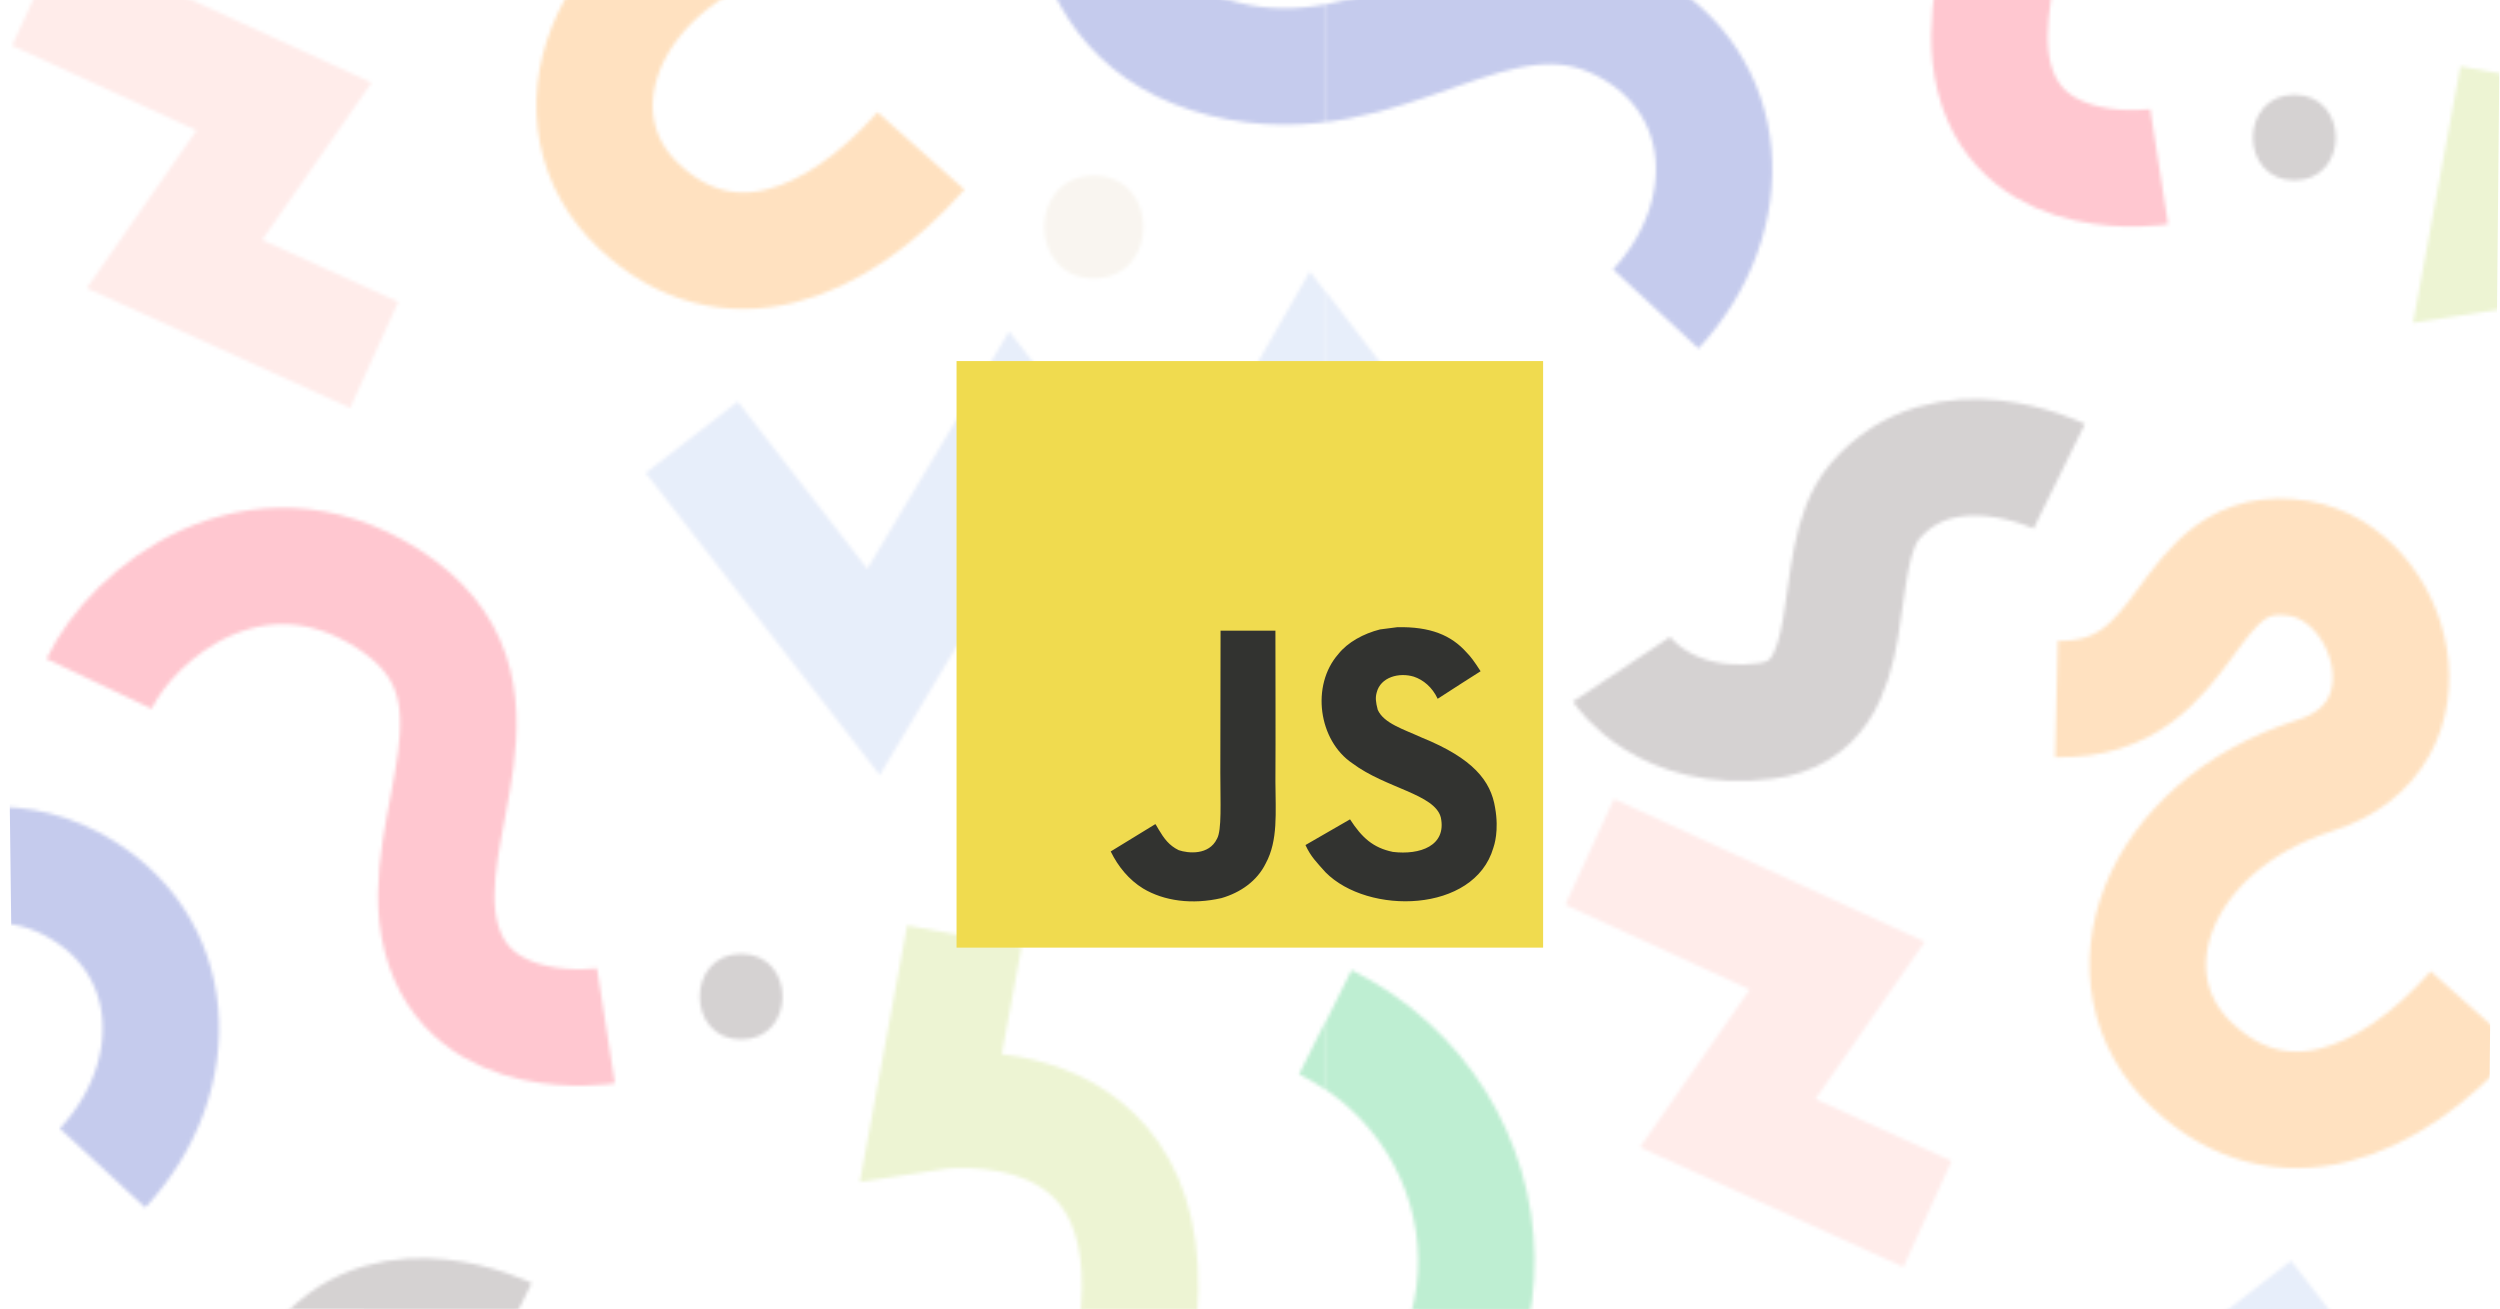 <?xml version="1.0" encoding="UTF-8" standalone="no"?>
<svg
   xmlns:dc="http://purl.org/dc/elements/1.1/"
   xmlns:cc="http://creativecommons.org/ns#"
   xmlns:rdf="http://www.w3.org/1999/02/22-rdf-syntax-ns#"
   xmlns:svg="http://www.w3.org/2000/svg"
   xmlns="http://www.w3.org/2000/svg"
   xmlns:xlink="http://www.w3.org/1999/xlink"
   xmlns:sodipodi="http://sodipodi.sourceforge.net/DTD/sodipodi-0.dtd"
   xmlns:inkscape="http://www.inkscape.org/namespaces/inkscape"
   width="974"
   height="510"
   viewBox="0 0 257.704 134.938"
   version="1.1"
   id="svg8"
   inkscape:version="1.0.1 (1.0.1+r73)"
   sodipodi:docname="tipi-javascript.svg"
   inkscape:export-filename="/var/www/html/angepili.github.io/static/uploads/tipi-javascript/tipi-javascript.png"
   inkscape:export-xdpi="96"
   inkscape:export-ydpi="96">
  <defs
     id="defs2">
    <pattern
       inkscape:collect="always"
       xlink:href="#pattern1727"
       id="pattern1746"
       patternTransform="matrix(0.353,0,0,-0.353,-503.523,335.403)" />
    <pattern
       inkscape:collect="always"
       xlink:href="#pattern1727"
       id="pattern1742"
       patternTransform="matrix(24.387,0,0,24.387,-54815.477,-393.687)" />
    <pattern
       inkscape:collect="always"
       xlink:href="#pattern1725"
       id="pattern1727"
       patternTransform="matrix(24.387,0,0,24.387,-54815.477,-393.687)" />
    <pattern
       inkscape:collect="always"
       xlink:href="#pattern1721"
       id="pattern1725"
       patternTransform="matrix(24.387,0,0,24.387,-50753.693,-393.687)" />
    <pattern
       inkscape:collect="always"
       xlink:href="#pattern1719"
       id="pattern1721"
       patternTransform="matrix(24.387,0,0,24.387,-54815.477,-393.687)" />
    <pattern
       inkscape:collect="always"
       xlink:href="#pattern1717"
       id="pattern1719"
       patternTransform="matrix(24.387,0,0,24.387,-54815.477,71.902)" />
    <pattern
       inkscape:collect="always"
       xlink:href="#pattern1715"
       id="pattern1717"
       patternTransform="matrix(24.387,0,0,24.387,-54815.477,-393.687)" />
    <pattern
       inkscape:collect="always"
       xlink:href="#pattern1713"
       id="pattern1715"
       patternTransform="matrix(24.387,0,0,24.387,-32353.206,-393.687)" />
    <pattern
       inkscape:collect="always"
       xlink:href="#pattern1711"
       id="pattern1713"
       patternTransform="matrix(24.387,0,0,24.387,-54815.477,-393.687)" />
    <pattern
       inkscape:collect="always"
       xlink:href="#pattern1709"
       id="pattern1711"
       patternTransform="matrix(24.387,0,0,24.387,-57179.799,-393.687)" />
    <pattern
       inkscape:collect="always"
       xlink:href="#pattern1707"
       id="pattern1709"
       patternTransform="matrix(24.387,0,0,24.387,-54815.477,-393.687)" />
    <pattern
       inkscape:collect="always"
       xlink:href="#pattern1705"
       id="pattern1707"
       patternTransform="matrix(24.387,0,0,24.387,-54815.477,-394.658)" />
    <pattern
       inkscape:collect="always"
       xlink:href="#pattern1703"
       id="pattern1705"
       patternTransform="matrix(24.387,0,0,24.387,-54815.477,-393.687)" />
    <pattern
       inkscape:collect="always"
       xlink:href="#pattern1701"
       id="pattern1703"
       patternTransform="matrix(24.387,0,0,24.387,-49307.854,-393.687)" />
    <pattern
       inkscape:collect="always"
       xlink:href="#pattern1699"
       id="pattern1701"
       patternTransform="matrix(24.387,0,0,24.387,-54815.477,-393.687)" />
    <pattern
       inkscape:collect="always"
       xlink:href="#pattern1697"
       id="pattern1699"
       patternTransform="matrix(24.387,0,0,24.392,-54815.477,-394.336)" />
    <pattern
       inkscape:collect="always"
       xlink:href="#pattern1695"
       id="pattern1697"
       patternTransform="matrix(24.387,0,0,24.387,-54815.477,-393.687)" />
    <pattern
       inkscape:collect="always"
       xlink:href="#pattern1651"
       id="pattern1695"
       patternTransform="matrix(24.633,0,0,24.387,-55425.627,-393.687)" />
    <pattern
       inkscape:collect="always"
       xlink:href="#pattern1649"
       id="pattern1651"
       patternTransform="matrix(24.387,0,0,24.387,-54815.477,-393.687)" />
    <pattern
       inkscape:collect="always"
       xlink:href="#pattern1647"
       id="pattern1649"
       patternTransform="matrix(24.387,0,0,24.387,-60413.06,-393.687)" />
    <pattern
       inkscape:collect="always"
       xlink:href="#pattern1645"
       id="pattern1647"
       patternTransform="matrix(24.387,0,0,24.387,-54815.477,-393.687)" />
    <pattern
       inkscape:collect="always"
       xlink:href="#pattern1643"
       id="pattern1645"
       patternTransform="matrix(24.387,0,0,24.387,-54815.477,-393.687)" />
    <pattern
       inkscape:collect="always"
       xlink:href="#pattern1641"
       id="pattern1643"
       patternTransform="matrix(24.387,0,0,24.387,-54815.477,-393.687)" />
    <pattern
       inkscape:collect="always"
       xlink:href="#pattern67048"
       id="pattern1641"
       patternTransform="matrix(24.387,0,0,24.387,-50279.536,-393.687)" />
    <pattern
       inkscape:collect="always"
       xlink:href="#pattern88-7"
       id="pattern67048"
       patternTransform="matrix(24.387,0,0,24.387,-54815.477,-393.687)" />
    <rect
       height="980"
       width="1400"
       id="SVGID_1_"
       x="0"
       y="0" />
    <clipPath
       clipPathUnits="userSpaceOnUse"
       id="clipPath18">
      <path
         d="M 0,5018 H 9069 V 0 H 0 Z"
         id="path16"
         inkscape:connector-curvature="0" />
    </clipPath>
    <pattern
       patternTransform="matrix(10,0,0,10,0,4782)"
       patternUnits="userSpaceOnUse"
       x="0"
       y="0"
       width="906.835"
       height="501.765"
       id="pattern88">
      <g
         transform="scale(0.1)"
         id="g86">
        <g
           id="g84">
          <g
             clip-path="url(#clipPath18)"
             id="g82">
            <path
               d="m 8407.7,580.633 c -70,-220 -120,-740 360,-860 480,-120 790,300 1170,100 319.1,-167.93 340,-560 90,-830.003"
               style="fill:none;stroke:#3e52c3;stroke-opacity:1;stroke-width:340;stroke-linecap:butt;stroke-linejoin:miter;stroke-miterlimit:10;stroke-dasharray:none"
               id="path20" />
            <path
               d="m 9010.85,500.004 c 688.88,341.801 607.92,1149.126 52.62,1425.626"
               style="fill:none;stroke:#26c568;stroke-opacity:1;stroke-width:340;stroke-linecap:butt;stroke-linejoin:miter;stroke-miterlimit:10;stroke-dasharray:none"
               id="path22" />
            <path
               d="m 7883.54,-547.824 c -252.78,-283.985 -566.27,-402.258 -822.39,-162.707 -269.2,251.777 -110.01,699.511 357.72,847.785 364.67,115.601 229.06,588.062 -46.47,633.656 -351.2,58.113 -297.59,-420.027 -708.71,-410.375"
               style="fill:none;stroke:#ff9c2d;stroke-opacity:1;stroke-width:340;stroke-linecap:butt;stroke-linejoin:miter;stroke-miterlimit:10;stroke-dasharray:none"
               id="path24" />
            <path
               d="m 8010.38,2177.14 -94.7,-512.97 c 0,0 749.73,118.38 584,-733.951"
               style="fill:none;stroke:#c3db6c;stroke-opacity:1;stroke-width:340;stroke-linecap:butt;stroke-linejoin:miter;stroke-miterlimit:10;stroke-dasharray:none"
               id="path26" />
            <path
               d="m 7358.35,1874.99 c 161.22,0 161.22,250 0,250 -161.22,0 -161.22,-250 0,-250 l 0,0"
               style="fill:#726769;fill-opacity:1;fill-rule:nonzero;stroke:none"
               id="path28" />
            <path
               d="m 5300.38,-85.898 723.14,-332.297 -320,-460 583.35,-265.225"
               style="fill:none;stroke:#ffbfb9;stroke-opacity:1;stroke-width:340;stroke-linecap:butt;stroke-linejoin:miter;stroke-miterlimit:10;stroke-dasharray:none"
               id="path30" />
            <path
               d="m 4734.17,-168.836 c 193.46,0 193.46,300 0,300 -193.46,0 -193.46,-300 0,-300 l 0,0"
               style="fill:#ebdfcd;fill-opacity:1;fill-rule:nonzero;stroke:none"
               id="path32" />
            <path
               d="m 949.348,404.863 c 98.322,206.992 455.382,496.785 843.492,248.391 405.38,-259.438 71.2,-662.695 155.25,-988.391 82.79,-320.84 481.26,-258.742 481.26,-258.742"
               style="fill:none;stroke:#ff4460;stroke-opacity:1;stroke-width:340;stroke-linecap:butt;stroke-linejoin:miter;stroke-miterlimit:10;stroke-dasharray:none"
               id="path34" />
            <path
               d="m -660.652,580.633 c -70,-220 -120,-740 360,-860 480,-120 790,300 1170,100 319.062,-167.93 340.002,-560 90,-830.003"
               style="fill:none;stroke:#3e52c3;stroke-opacity:1;stroke-width:340;stroke-linecap:butt;stroke-linejoin:miter;stroke-miterlimit:10;stroke-dasharray:none"
               id="path36" />
            <path
               d="M -57.504,500.004 C 631.379,841.805 550.422,1649.13 -4.883,1925.63"
               style="fill:none;stroke:#26c568;stroke-opacity:1;stroke-width:340;stroke-linecap:butt;stroke-linejoin:miter;stroke-miterlimit:10;stroke-dasharray:none"
               id="path38" />
            <path
               d="m 766.199,2422.93 723.151,-332.3 -320,-460 583.34,-265.22"
               style="fill:none;stroke:#ffbfb9;stroke-opacity:1;stroke-width:340;stroke-linecap:butt;stroke-linejoin:miter;stroke-miterlimit:10;stroke-dasharray:none"
               id="path40" />
            <path
               d="m 199.996,2339.99 c 193.461,0 193.461,300 0,300 -193.457,0 -193.457,-300 0,-300 l 0,0"
               style="fill:#ebdfcd;fill-opacity:1;fill-rule:nonzero;stroke:none"
               id="path42" />
            <path
               d="m 8407.7,5598.29 c -70,-220 -120,-740 360,-860 480,-120 790,300 1170,100 319.1,-167.93 340,-560 90,-830"
               style="fill:none;stroke:#3e52c3;stroke-opacity:1;stroke-width:340;stroke-linecap:butt;stroke-linejoin:miter;stroke-miterlimit:10;stroke-dasharray:none"
               id="path44" />
            <path
               d="m 9545.62,3152.45 -505.93,659.19 -426.3,-743.75 -453.27,575.37 -415.17,-695.01 -530.72,685.37"
               style="fill:none;stroke:#b0c5ed;stroke-opacity:1;stroke-width:340;stroke-linecap:butt;stroke-linejoin:miter;stroke-miterlimit:10;stroke-dasharray:none"
               id="path46" />
            <path
               d="m 7883.54,4469.83 c -252.78,-283.99 -566.27,-402.26 -822.39,-162.71 -269.2,251.78 -110.01,699.51 357.72,847.79 364.67,115.6 229.06,588.06 -46.47,633.65 -351.2,58.12 -297.59,-420.02 -708.71,-410.37"
               style="fill:none;stroke:#ff9c2d;stroke-opacity:1;stroke-width:340;stroke-linecap:butt;stroke-linejoin:miter;stroke-miterlimit:10;stroke-dasharray:none"
               id="path48" />
            <path
               d="m 8388.35,4097.65 c 193.46,0 193.46,300 0,300 -193.46,0 -193.46,-300 0,-300 l 0,0"
               style="fill:#ebdfcd;fill-opacity:1;fill-rule:nonzero;stroke:none"
               id="path50" />
            <path
               d="m 5483.52,2913.69 c 98.32,206.99 455.39,496.78 843.5,248.39 405.37,-259.44 71.19,-662.7 155.24,-988.39 82.8,-320.84 481.26,-258.74 481.26,-258.74"
               style="fill:none;stroke:#ff4460;stroke-opacity:1;stroke-width:340;stroke-linecap:butt;stroke-linejoin:miter;stroke-miterlimit:10;stroke-dasharray:none"
               id="path52" />
            <path
               d="m 3873.52,3089.46 c -70,-220 -120,-740 360,-860 480,-120 790,300 1170,100 319.06,-167.93 340,-560 90,-830"
               style="fill:none;stroke:#3e52c3;stroke-opacity:1;stroke-width:340;stroke-linecap:butt;stroke-linejoin:miter;stroke-miterlimit:10;stroke-dasharray:none"
               id="path54" />
            <path
               d="m 4476.67,3008.83 c 688.88,341.8 607.93,1149.12 52.62,1425.63"
               style="fill:none;stroke:#26c568;stroke-opacity:1;stroke-width:340;stroke-linecap:butt;stroke-linejoin:miter;stroke-miterlimit:10;stroke-dasharray:none"
               id="path56" />
            <path
               d="M 5011.44,643.621 4505.51,1302.82 4079.21,559.063 3625.94,1134.43 3210.78,439.422 2680.05,1124.79"
               style="fill:none;stroke:#b0c5ed;stroke-opacity:1;stroke-width:340;stroke-linecap:butt;stroke-linejoin:miter;stroke-miterlimit:10;stroke-dasharray:none"
               id="path58" />
            <path
               d="m 3349.37,1961 c -252.79,-283.98 -566.27,-402.26 -822.4,-162.7 -269.19,251.77 -110.01,699.51 357.73,847.78 364.66,115.6 229.05,588.06 -46.47,633.66 -351.2,58.11 -297.59,-420.03 -708.72,-410.38"
               style="fill:none;stroke:#ff9c2d;stroke-opacity:1;stroke-width:340;stroke-linecap:butt;stroke-linejoin:miter;stroke-miterlimit:10;stroke-dasharray:none"
               id="path60" />
            <path
               d="m 5300.38,4931.76 723.14,-332.3 -320,-460 583.35,-265.23"
               style="fill:none;stroke:#ffbfb9;stroke-opacity:1;stroke-width:340;stroke-linecap:butt;stroke-linejoin:miter;stroke-miterlimit:10;stroke-dasharray:none"
               id="path62" />
            <path
               d="M 3476.2,4685.97 3381.5,4173 c 0,0 749.73,118.37 584,-733.96"
               style="fill:none;stroke:#c3db6c;stroke-opacity:1;stroke-width:340;stroke-linecap:butt;stroke-linejoin:miter;stroke-miterlimit:10;stroke-dasharray:none"
               id="path64" />
            <path
               d="m 5393.23,447.055 c 0,0 125.69,-188.93 421.32,-150.809 305.09,39.34 171.37,470.527 319.62,642.574 203.4,236.05 537.55,72.13 537.55,72.13"
               style="fill:none;stroke:#726769;stroke-opacity:1;stroke-width:340;stroke-linecap:butt;stroke-linejoin:miter;stroke-miterlimit:10;stroke-dasharray:none"
               id="path66" />
            <path
               d="m 2824.17,4383.82 c 161.22,0 161.22,250 0,250 -161.21,0 -161.21,-250 0,-250 l 0,0"
               style="fill:#726769;fill-opacity:1;fill-rule:nonzero;stroke:none"
               id="path68" />
            <path
               d="m 4734.17,4848.82 c 193.46,0 193.46,300 0,300 -193.46,0 -193.46,-300 0,-300 l 0,0"
               style="fill:#ebdfcd;fill-opacity:1;fill-rule:nonzero;stroke:none"
               id="path70" />
            <path
               d="m 3854.17,1588.82 c 193.46,0 193.46,300 0,300 -193.46,0 -193.46,-300 0,-300 l 0,0"
               style="fill:#ebdfcd;fill-opacity:1;fill-rule:nonzero;stroke:none"
               id="path72" />
            <path
               d="m 949.348,5422.52 c 98.322,206.99 455.382,496.78 843.492,248.39 405.38,-259.44 71.2,-662.7 155.25,-988.39 82.79,-320.84 481.26,-258.74 481.26,-258.74"
               style="fill:none;stroke:#ff4460;stroke-opacity:1;stroke-width:340;stroke-linecap:butt;stroke-linejoin:miter;stroke-miterlimit:10;stroke-dasharray:none"
               id="path74" />
            <path
               d="m -660.652,5598.29 c -70,-220 -120,-740 360,-860 480,-120 790,300 1170,100 319.062,-167.93 340.002,-560 90,-830"
               style="fill:none;stroke:#3e52c3;stroke-opacity:1;stroke-width:340;stroke-linecap:butt;stroke-linejoin:miter;stroke-miterlimit:10;stroke-dasharray:none"
               id="path76" />
            <path
               d="m 477.266,3152.45 -505.926,659.19 -426.301,-743.75 -453.273,575.37 -415.166,-695.01 -530.72,685.37"
               style="fill:none;stroke:#b0c5ed;stroke-opacity:1;stroke-width:340;stroke-linecap:butt;stroke-linejoin:miter;stroke-miterlimit:10;stroke-dasharray:none"
               id="path78" />
            <path
               d="m 859.051,2955.88 c 0,0 125.695,-188.93 421.319,-150.81 305.1,39.34 171.38,470.53 319.63,642.58 203.39,236.04 537.55,72.12 537.55,72.12"
               style="fill:none;stroke:#726769;stroke-opacity:1;stroke-width:340;stroke-linecap:butt;stroke-linejoin:miter;stroke-miterlimit:10;stroke-dasharray:none"
               id="path80" />
          </g>
        </g>
      </g>
    </pattern>
    <clipPath
       clipPathUnits="userSpaceOnUse"
       id="clipPath18-3">
      <path
         d="M 0,5018 H 9069 V 0 H 0 Z"
         id="path16-6"
         inkscape:connector-curvature="0" />
    </clipPath>
    <pattern
       patternTransform="matrix(10,0,0,10,0,4782)"
       patternUnits="userSpaceOnUse"
       x="0"
       y="0"
       width="906.835"
       height="501.765"
       id="pattern88-7">
      <g
         transform="scale(0.1)"
         id="g86-5">
        <g
           id="g84-3">
          <g
             clip-path="url(#clipPath18-3)"
             id="g82-5">
            <path
               d="m 8407.7,580.633 c -70,-220 -120,-740 360,-860 480,-120 790,300 1170,100 319.1,-167.93 340,-560 90,-830.003"
               style="fill:none;stroke:#3e52c3;stroke-opacity:1;stroke-width:340;stroke-linecap:butt;stroke-linejoin:miter;stroke-miterlimit:10;stroke-dasharray:none"
               id="path20-6" />
            <path
               d="m 9010.85,500.004 c 688.88,341.801 607.92,1149.126 52.62,1425.626"
               style="fill:none;stroke:#26c568;stroke-opacity:1;stroke-width:340;stroke-linecap:butt;stroke-linejoin:miter;stroke-miterlimit:10;stroke-dasharray:none"
               id="path22-2" />
            <path
               d="m 7883.54,-547.824 c -252.78,-283.985 -566.27,-402.258 -822.39,-162.707 -269.2,251.777 -110.01,699.511 357.72,847.785 364.67,115.601 229.06,588.062 -46.47,633.656 -351.2,58.113 -297.59,-420.027 -708.71,-410.375"
               style="fill:none;stroke:#ff9c2d;stroke-opacity:1;stroke-width:340;stroke-linecap:butt;stroke-linejoin:miter;stroke-miterlimit:10;stroke-dasharray:none"
               id="path24-9" />
            <path
               d="m 8010.38,2177.14 -94.7,-512.97 c 0,0 749.73,118.38 584,-733.951"
               style="fill:none;stroke:#c3db6c;stroke-opacity:1;stroke-width:340;stroke-linecap:butt;stroke-linejoin:miter;stroke-miterlimit:10;stroke-dasharray:none"
               id="path26-1" />
            <path
               d="m 7358.35,1874.99 c 161.22,0 161.22,250 0,250 -161.22,0 -161.22,-250 0,-250 l 0,0"
               style="fill:#726769;fill-opacity:1;fill-rule:nonzero;stroke:none"
               id="path28-2" />
            <path
               d="m 5300.38,-85.898 723.14,-332.297 -320,-460 583.35,-265.225"
               style="fill:none;stroke:#ffbfb9;stroke-opacity:1;stroke-width:340;stroke-linecap:butt;stroke-linejoin:miter;stroke-miterlimit:10;stroke-dasharray:none"
               id="path30-7" />
            <path
               d="m 4734.17,-168.836 c 193.46,0 193.46,300 0,300 -193.46,0 -193.46,-300 0,-300 l 0,0"
               style="fill:#ebdfcd;fill-opacity:1;fill-rule:nonzero;stroke:none"
               id="path32-0" />
            <path
               d="m 949.348,404.863 c 98.322,206.992 455.382,496.785 843.492,248.391 405.38,-259.438 71.2,-662.695 155.25,-988.391 82.79,-320.84 481.26,-258.742 481.26,-258.742"
               style="fill:none;stroke:#ff4460;stroke-opacity:1;stroke-width:340;stroke-linecap:butt;stroke-linejoin:miter;stroke-miterlimit:10;stroke-dasharray:none"
               id="path34-9" />
            <path
               d="m -660.652,580.633 c -70,-220 -120,-740 360,-860 480,-120 790,300 1170,100 319.062,-167.93 340.002,-560 90,-830.003"
               style="fill:none;stroke:#3e52c3;stroke-opacity:1;stroke-width:340;stroke-linecap:butt;stroke-linejoin:miter;stroke-miterlimit:10;stroke-dasharray:none"
               id="path36-3" />
            <path
               d="M -57.504,500.004 C 631.379,841.805 550.422,1649.13 -4.883,1925.63"
               style="fill:none;stroke:#26c568;stroke-opacity:1;stroke-width:340;stroke-linecap:butt;stroke-linejoin:miter;stroke-miterlimit:10;stroke-dasharray:none"
               id="path38-6" />
            <path
               d="m 766.199,2422.93 723.151,-332.3 -320,-460 583.34,-265.22"
               style="fill:none;stroke:#ffbfb9;stroke-opacity:1;stroke-width:340;stroke-linecap:butt;stroke-linejoin:miter;stroke-miterlimit:10;stroke-dasharray:none"
               id="path40-0" />
            <path
               d="m 199.996,2339.99 c 193.461,0 193.461,300 0,300 -193.457,0 -193.457,-300 0,-300 l 0,0"
               style="fill:#ebdfcd;fill-opacity:1;fill-rule:nonzero;stroke:none"
               id="path42-6" />
            <path
               d="m 8407.7,5598.29 c -70,-220 -120,-740 360,-860 480,-120 790,300 1170,100 319.1,-167.93 340,-560 90,-830"
               style="fill:none;stroke:#3e52c3;stroke-opacity:1;stroke-width:340;stroke-linecap:butt;stroke-linejoin:miter;stroke-miterlimit:10;stroke-dasharray:none"
               id="path44-2" />
            <path
               d="m 9545.62,3152.45 -505.93,659.19 -426.3,-743.75 -453.27,575.37 -415.17,-695.01 -530.72,685.37"
               style="fill:none;stroke:#b0c5ed;stroke-opacity:1;stroke-width:340;stroke-linecap:butt;stroke-linejoin:miter;stroke-miterlimit:10;stroke-dasharray:none"
               id="path46-6" />
            <path
               d="m 7883.54,4469.83 c -252.78,-283.99 -566.27,-402.26 -822.39,-162.71 -269.2,251.78 -110.01,699.51 357.72,847.79 364.67,115.6 229.06,588.06 -46.47,633.65 -351.2,58.12 -297.59,-420.02 -708.71,-410.37"
               style="fill:none;stroke:#ff9c2d;stroke-opacity:1;stroke-width:340;stroke-linecap:butt;stroke-linejoin:miter;stroke-miterlimit:10;stroke-dasharray:none"
               id="path48-1" />
            <path
               d="m 8388.35,4097.65 c 193.46,0 193.46,300 0,300 -193.46,0 -193.46,-300 0,-300 l 0,0"
               style="fill:#ebdfcd;fill-opacity:1;fill-rule:nonzero;stroke:none"
               id="path50-8" />
            <path
               d="m 5483.52,2913.69 c 98.32,206.99 455.39,496.78 843.5,248.39 405.37,-259.44 71.19,-662.7 155.24,-988.39 82.8,-320.84 481.26,-258.74 481.26,-258.74"
               style="fill:none;stroke:#ff4460;stroke-opacity:1;stroke-width:340;stroke-linecap:butt;stroke-linejoin:miter;stroke-miterlimit:10;stroke-dasharray:none"
               id="path52-7" />
            <path
               d="m 3873.52,3089.46 c -70,-220 -120,-740 360,-860 480,-120 790,300 1170,100 319.06,-167.93 340,-560 90,-830"
               style="fill:none;stroke:#3e52c3;stroke-opacity:1;stroke-width:340;stroke-linecap:butt;stroke-linejoin:miter;stroke-miterlimit:10;stroke-dasharray:none"
               id="path54-9" />
            <path
               d="m 4476.67,3008.83 c 688.88,341.8 607.93,1149.12 52.62,1425.63"
               style="fill:none;stroke:#26c568;stroke-opacity:1;stroke-width:340;stroke-linecap:butt;stroke-linejoin:miter;stroke-miterlimit:10;stroke-dasharray:none"
               id="path56-2" />
            <path
               d="M 5011.44,643.621 4505.51,1302.82 4079.21,559.063 3625.94,1134.43 3210.78,439.422 2680.05,1124.79"
               style="fill:none;stroke:#b0c5ed;stroke-opacity:1;stroke-width:340;stroke-linecap:butt;stroke-linejoin:miter;stroke-miterlimit:10;stroke-dasharray:none"
               id="path58-0" />
            <path
               d="m 3349.37,1961 c -252.79,-283.98 -566.27,-402.26 -822.4,-162.7 -269.19,251.77 -110.01,699.51 357.73,847.78 364.66,115.6 229.05,588.06 -46.47,633.66 -351.2,58.11 -297.59,-420.03 -708.72,-410.38"
               style="fill:none;stroke:#ff9c2d;stroke-opacity:1;stroke-width:340;stroke-linecap:butt;stroke-linejoin:miter;stroke-miterlimit:10;stroke-dasharray:none"
               id="path60-2" />
            <path
               d="m 5300.38,4931.76 723.14,-332.3 -320,-460 583.35,-265.23"
               style="fill:none;stroke:#ffbfb9;stroke-opacity:1;stroke-width:340;stroke-linecap:butt;stroke-linejoin:miter;stroke-miterlimit:10;stroke-dasharray:none"
               id="path62-3" />
            <path
               d="M 3476.2,4685.97 3381.5,4173 c 0,0 749.73,118.37 584,-733.96"
               style="fill:none;stroke:#c3db6c;stroke-opacity:1;stroke-width:340;stroke-linecap:butt;stroke-linejoin:miter;stroke-miterlimit:10;stroke-dasharray:none"
               id="path64-7" />
            <path
               d="m 5393.23,447.055 c 0,0 125.69,-188.93 421.32,-150.809 305.09,39.34 171.37,470.527 319.62,642.574 203.4,236.05 537.55,72.13 537.55,72.13"
               style="fill:none;stroke:#726769;stroke-opacity:1;stroke-width:340;stroke-linecap:butt;stroke-linejoin:miter;stroke-miterlimit:10;stroke-dasharray:none"
               id="path66-5" />
            <path
               d="m 2824.17,4383.82 c 161.22,0 161.22,250 0,250 -161.21,0 -161.21,-250 0,-250 l 0,0"
               style="fill:#726769;fill-opacity:1;fill-rule:nonzero;stroke:none"
               id="path68-9" />
            <path
               d="m 4734.17,4848.82 c 193.46,0 193.46,300 0,300 -193.46,0 -193.46,-300 0,-300 l 0,0"
               style="fill:#ebdfcd;fill-opacity:1;fill-rule:nonzero;stroke:none"
               id="path70-2" />
            <path
               d="m 3854.17,1588.82 c 193.46,0 193.46,300 0,300 -193.46,0 -193.46,-300 0,-300 l 0,0"
               style="fill:#ebdfcd;fill-opacity:1;fill-rule:nonzero;stroke:none"
               id="path72-2" />
            <path
               d="m 949.348,5422.52 c 98.322,206.99 455.382,496.78 843.492,248.39 405.38,-259.44 71.2,-662.7 155.25,-988.39 82.79,-320.84 481.26,-258.74 481.26,-258.74"
               style="fill:none;stroke:#ff4460;stroke-opacity:1;stroke-width:340;stroke-linecap:butt;stroke-linejoin:miter;stroke-miterlimit:10;stroke-dasharray:none"
               id="path74-8" />
            <path
               d="m -660.652,5598.29 c -70,-220 -120,-740 360,-860 480,-120 790,300 1170,100 319.062,-167.93 340.002,-560 90,-830"
               style="fill:none;stroke:#3e52c3;stroke-opacity:1;stroke-width:340;stroke-linecap:butt;stroke-linejoin:miter;stroke-miterlimit:10;stroke-dasharray:none"
               id="path76-9" />
            <path
               d="m 477.266,3152.45 -505.926,659.19 -426.301,-743.75 -453.273,575.37 -415.166,-695.01 -530.72,685.37"
               style="fill:none;stroke:#b0c5ed;stroke-opacity:1;stroke-width:340;stroke-linecap:butt;stroke-linejoin:miter;stroke-miterlimit:10;stroke-dasharray:none"
               id="path78-7" />
            <path
               d="m 859.051,2955.88 c 0,0 125.695,-188.93 421.319,-150.81 305.1,39.34 171.38,470.53 319.63,642.58 203.39,236.04 537.55,72.12 537.55,72.12"
               style="fill:none;stroke:#726769;stroke-opacity:1;stroke-width:340;stroke-linecap:butt;stroke-linejoin:miter;stroke-miterlimit:10;stroke-dasharray:none"
               id="path80-3" />
          </g>
        </g>
      </g>
    </pattern>
    <clipPath
       clipPathUnits="userSpaceOnUse"
       id="clipPath1637">
      <g
         id="use1639"
         inkscape:label="Clip">
        <path
           d="m -23956.603,2263.199 -113.17,9325.765 h 17814.542 l -89.626,-9327.944"
           style="fill:url(#pattern1742);fill-opacity:1;fill-rule:nonzero;stroke:none;stroke-width:1"
           id="path1736"
           inkscape:connector-curvature="0"
           sodipodi:nodetypes="cccc" />
        <rect
           transform="scale(1,-1)"
           y="-11588.963"
           x="-20007.986"
           height="9327.943"
           width="17814.541"
           id="rect1738"
           style="opacity:1;fill:#0000ff;fill-opacity:1;stroke:none;stroke-width:13.718;stroke-linecap:round;stroke-miterlimit:4;stroke-dasharray:none;stroke-opacity:1;paint-order:normal" />
      </g>
    </clipPath>
    <polyline
       points="90.8,63.1 90.8,63.1 89.7,63.5 88.7,63.6 87.6,63.4 86.6,63 85.5,62.4 84.5,61.7 83.5,60.8       82.5,59.9 81.6,59 80.8,58 79.9,57.1 79.1,56.2 78.4,55.5 77.8,54.9 77.2,54.6 76.7,54.4 76.7,54.4 77.1,54.4 77.6,54.5       78.1,54.5 78.6,54.6 79.1,54.6 79.6,54.7 80.1,54.7 80.6,54.8 80.6,54.8 81.3,55.4 82,56.1 82.6,56.7 83.2,57.3 83.7,57.9       84.2,58.5 84.7,59.1 85.2,59.6 85.7,60.2 86.3,60.7 86.9,61.2 87.5,61.6 88.2,62.1 89,62.5 89.9,62.8 90.8,63.1     "
       id="SVGID_317_" />
    <rect
       height="9.2"
       width="14.2"
       y="54.4"
       x="76.7"
       id="SVGID_319_" />
    <polyline
       points="94.4,63 94.4,63 93.1,63.2 92,63.2 90.9,63.1 89.8,62.9 88.9,62.5 88,62 87.2,61.4 86.4,60.7       85.6,60 84.9,59.3 84.2,58.5 83.5,57.7 82.8,56.9 82,56.2 81.3,55.5 80.6,54.8 80.6,54.8 80.9,54.8 81.2,54.8 81.5,54.9       81.8,54.9 82.1,54.9 82.4,55 82.7,55 83,55 83.4,55.1 83.7,55.1 84,55.1 84.4,55.2 84.7,55.2 85.1,55.2 85.4,55.2 85.7,55.3       85.7,55.3 86,55.7 86.3,56.1 86.7,56.7 87.2,57.3 87.7,58 88.2,58.6 88.8,59.3 89.4,60 90,60.6 90.7,61.2 91.3,61.8 92,62.2       92.6,62.6 93.2,62.9 93.8,63 94.4,63     "
       id="SVGID_321_" />
    <rect
       height="8.4"
       width="13.8"
       y="54.8"
       x="80.6"
       id="SVGID_323_" />
    <polyline
       points="96.7,63 96.7,63 96,63.1 95.3,63.2 94.7,63.1 94,63 93.4,62.9 92.7,62.6 92.1,62.3 91.4,61.9       90.8,61.4 90.1,60.8 89.5,60.1 88.8,59.4 88,58.5 87.3,57.5 86.5,56.5 85.7,55.3 85.7,55.3 86.2,55.3 86.7,55.3 87.1,55.3       87.6,55.4 88,55.5 88.5,55.5 89,55.5 89.6,55.5 89.6,55.5 90,56 90.5,56.5 90.9,56.9 91.3,57.4 91.7,57.9 92.1,58.4 92.6,58.9       93,59.4 93.4,59.9 93.8,60.4 94.3,60.9 94.7,61.4 95.2,61.8 95.7,62.2 96.2,62.7 96.7,63     "
       id="SVGID_325_" />
    <rect
       height="7.9"
       width="11"
       y="55.3"
       x="85.7"
       id="SVGID_327_" />
    <polyline
       points="99.2,62.9 99.2,62.9 98.7,63.2 98.1,63.3 97.5,63.2 96.9,63 96.2,62.6 95.6,62.1 94.9,61.5       94.2,60.8 93.6,60.1 93,59.4 92.4,58.6 91.7,57.9 91.2,57.2 90.6,56.5 90.1,56 89.6,55.5 92.7,55.8 92.7,55.8 93.1,56.3       93.4,56.7 93.8,57.2 94.1,57.7 94.5,58.1 94.8,58.6 95.2,59 95.6,59.5 96,59.9 96.4,60.4 96.8,60.8 97.2,61.2 97.7,61.7       98.2,62.1 98.7,62.5 99.2,62.9     "
       id="SVGID_329_" />
    <rect
       height="7.8"
       width="9.6"
       y="55.5"
       x="89.6"
       id="SVGID_331_" />
    <polyline
       points="104.3,62.2 104.3,62.2 103.4,62.8 102.6,63.2 101.8,63.4 101,63.4 100.2,63.2 99.4,63       98.7,62.6 98,62 97.3,61.4 96.6,60.8 96,60 95.3,59.2 94.7,58.4 94.1,57.5 93.5,56.7 92.9,55.8 92.9,55.8 93.4,55.9 93.8,55.9       94.1,56 94.3,56 94.6,56 94.8,56 95.2,56 95.7,56.1 95.7,56.1 96.3,56.9 96.8,57.6 97.3,58.3 98,58.9 98.5,59.4 99.1,59.9       99.7,60.4 100.3,60.8 100.9,61.1 101.4,61.4 102,61.7 102.5,61.9 103,62 103.5,62.2 103.9,62.2 104.3,62.2     "
       id="SVGID_333_" />
    <rect
       height="7.5"
       width="11.5"
       y="55.8"
       x="92.9"
       id="SVGID_335_" />
    <polyline
       points="107,62.1 107,62.1 106.1,62.2 105.2,62.2 104.3,62.2 103.5,62.1 102.7,61.9 101.9,61.6       101.2,61.3 100.5,60.9 99.8,60.5 99.2,60 98.6,59.5 98,58.9 97.4,58.2 96.9,57.5 96.3,56.8 95.8,56.1 95.8,56.1 96.4,56.1       97,56.2 97.6,56.2 98.2,56.2 98.7,56.3 99.2,56.3 99.5,56.4 99.6,56.4 99.6,56.4 99.7,56.4 99.8,56.6 100,56.8 100.3,57.1       100.6,57.5 101.1,57.9 101.5,58.3 102,58.7 102.5,59.2 103.1,59.7 103.7,60.2 104.3,60.6 105,61 105.6,61.4 106.3,61.8       107,62.1     "
       id="SVGID_337_" />
    <rect
       height="6.2"
       width="11.2"
       y="56.1"
       x="95.8"
       id="SVGID_339_" />
    <polyline
       points="110.5,62.3 110.5,62.3 109.8,62.4 109,62.5 108.2,62.4 107.5,62.2 106.7,62 105.9,61.7       105.2,61.3 104.4,60.8 103.8,60.4 103.1,59.8 102.4,59.3 101.8,58.7 101.2,58.1 100.6,57.5 100.1,57 99.6,56.4 99.6,56.4       99.9,56.4 100.4,56.4 100.8,56.4 101.3,56.4 101.8,56.5 102.2,56.5 102.6,56.6 102.9,56.6 102.9,56.6 102.9,56.7 103,56.8       103.3,57.1 103.7,57.4 104.2,57.8 104.8,58.3 105.4,58.7 106.1,59.2 106.8,59.7 107.5,60.3 108.1,60.7 108.7,61.2 109.3,61.6       109.8,61.9 110.2,62.1 110.5,62.3     "
       id="SVGID_341_" />
    <rect
       height="6.1"
       width="10.9"
       y="56.4"
       x="99.6"
       id="SVGID_343_" />
    <polyline
       points="114.4,62.2 114.4,62.2 114,62.7 113.4,62.9 112.6,62.9 111.8,62.7 110.9,62.4 109.9,61.9       108.9,61.3 107.9,60.7 107,60 106,59.3 105.2,58.6 104.4,58 103.8,57.5 103.3,57 103,56.8 102.8,56.6 102.8,56.6 103.2,56.7       103.6,56.7 104,56.7 104.5,56.8 104.9,56.8 105.4,56.8 105.8,56.9 106.3,56.9 106.3,56.9 106.9,57.2 107.4,57.5 107.9,57.9       108.4,58.2 108.9,58.5 109.4,58.9 109.9,59.3 110.4,59.6 110.9,60 111.4,60.3 111.9,60.7 112.4,61 112.9,61.3 113.4,61.6       113.9,61.9 114.4,62.2     "
       id="SVGID_345_" />
    <rect
       height="6.2"
       width="11.6"
       y="56.6"
       x="102.8"
       id="SVGID_347_" />
    <polyline
       points="117.3,62.3 117.3,62.3 116.8,62.5 116.3,62.6 115.8,62.6 115.4,62.5 114.9,62.4 114.3,62.2       113.8,61.9 113.2,61.5 112.6,61.1 111.9,60.7 111.2,60.1 110.4,59.6 109.5,59 108.6,58.3 107.5,57.6 106.4,56.9 106.4,56.9       106.9,57 107.4,57 107.9,57 108.4,57 108.8,57 109.2,57.1 109.4,57.1 109.5,57.1 109.5,57.1 109.6,57.2 109.7,57.4 110,57.6       110.3,57.9 110.8,58.3 111.2,58.7 111.8,59.2 112.4,59.6 113,60.1 113.6,60.5 114.2,60.9 114.9,61.3 115.5,61.7 116.2,62       116.8,62.2 117.3,62.3     "
       id="SVGID_349_" />
    <rect
       height="5.6"
       width="10.9"
       y="56.9"
       x="106.4"
       id="SVGID_351_" />
    <polyline
       points="119.4,62 119.4,62 118.7,62.2 118,62.3 117.3,62.3 116.5,62.1 115.7,61.8 114.9,61.4       114.1,61 113.4,60.5 112.7,59.9 112,59.4 111.3,58.9 110.8,58.4 110.3,57.9 109.9,57.6 109.6,57.3 109.5,57.1 109.5,57.1       109.9,57.2 110.4,57.2 110.8,57.2 111.2,57.3 111.6,57.3 112,57.3 112.5,57.4 113,57.4 113,57.4 113.3,57.7 113.7,58 114,58.4       114.4,58.7 114.8,59.1 115.2,59.4 115.6,59.8 116,60.1 116.4,60.4 116.8,60.7 117.2,61 117.6,61.3 118.1,61.5 118.5,61.7       118.9,61.9 119.4,62     "
       id="SVGID_353_" />
    <rect
       height="5.2"
       width="9.9"
       y="57.1"
       x="109.5"
       id="SVGID_355_" />
    <polyline
       points="121.9,61.2 121.9,61.2 121.4,61.6 120.8,61.8 120.2,61.9 119.6,62 119.1,61.9 118.5,61.7       117.9,61.4 117.3,61.1 116.8,60.7 116.2,60.3 115.7,59.8 115.1,59.3 114.6,58.8 114.1,58.3 113.5,57.8 113,57.4 113,57.4       113.3,57.4 113.7,57.4 114.1,57.5 114.5,57.5 114.9,57.6 115.3,57.6 115.8,57.6 116.3,57.7 116.3,57.7 116.4,58 116.6,58.4       116.8,58.7 117.1,59 117.4,59.3 117.7,59.6 118,59.9 118.4,60.1 118.8,60.3 119.2,60.5 119.6,60.7 120,60.9 120.5,61 121,61.1       121.4,61.1 121.9,61.2     "
       id="SVGID_357_" />
    <rect
       height="4.6"
       width="8.9"
       y="57.4"
       x="113"
       id="SVGID_359_" />
    <polyline
       points="124.2,60.7 124.2,60.7 123.7,60.9 123.2,61.1 122.6,61.2 122,61.2 121.5,61.1 120.8,61.1       120.2,60.9 119.6,60.7 119.1,60.5 118.5,60.2 118,59.9 117.6,59.5 117.2,59.1 116.8,58.6 116.6,58.2 116.4,57.7 116.4,57.7       116.7,57.7 117.1,57.7 117.4,57.8 117.8,57.8 118.2,57.8 118.6,57.9 119,57.9 119.5,57.9 119.5,57.9 119.7,58.2 119.9,58.5       120.2,58.8 120.4,59 120.6,59.2 120.9,59.4 121.2,59.6 121.4,59.8 121.7,59.9 122,60 122.3,60.2 122.7,60.3 123,60.4       123.4,60.5 123.8,60.6 124.2,60.7     "
       id="SVGID_361_" />
    <rect
       height="3.5"
       width="7.8"
       y="57.7"
       x="116.4"
       id="SVGID_363_" />
    <polyline
       points="125.4,60.3 125.4,60.3 125.2,60.5 124.9,60.6 124.6,60.7 124.3,60.7 123.9,60.7 123.4,60.6       123,60.4 122.5,60.3 122.1,60.1 121.6,59.8 121.2,59.6 120.7,59.3 120.3,59 120,58.6 119.7,58.3 119.5,57.9 119.5,57.9       119.8,58 120,58 120.3,58 120.5,58 120.8,58.1 121,58.1 121.2,58.1 121.4,58.1 121.4,58.1 121.4,58.2 121.7,58.4 122.1,58.8       122.7,59.1 123.4,59.5 124.1,59.9 124.8,60.2 125.4,60.3     "
       id="SVGID_365_" />
    <rect
       height="2.8"
       width="5.9"
       y="57.9"
       x="119.5"
       id="SVGID_367_" />
    <polyline
       points="126.2,59.5 126.2,59.5 126.1,59.9 126,60.2 125.8,60.3 125.5,60.4 125.1,60.3 124.7,60.2       124.2,60 123.8,59.8 123.3,59.5 122.9,59.2 122.4,58.9 122.1,58.7 121.8,58.4 121.6,58.3 121.4,58.2 121.4,58.1 123.6,58.4       123.6,58.4 123.8,58.5 124.1,58.6 124.4,58.8 124.8,59 125.2,59.2 125.6,59.3 125.9,59.4 126.2,59.5     "
       id="SVGID_369_" />
    <rect
       height="2.3"
       width="4.8"
       y="58.1"
       x="121.4"
       id="SVGID_371_" />
    <polyline
       points="123.6,58.4 123.6,58.4 124.1,58.4 124.5,58.4 124.9,58.4 125.3,58.5 125.7,58.5 126,58.5       126.4,58.6 126.8,58.7 126.8,58.7 126.8,59.2 126.5,59.5 126.1,59.5 125.6,59.3 125.1,59.1 124.5,58.8 124,58.5 123.6,58.4           "
       id="SVGID_373_" />
    <rect
       height="1.1"
       width="3.2"
       y="58.4"
       x="123.6"
       id="SVGID_375_" />
    <polyline
       points="123.7,58.1 123.7,58.1 124.2,58.2 124.6,58.2 125,58.3 125.4,58.4 125.7,58.4 126.1,58.5       126.5,58.6 126.9,58.7 126.9,58.7 126.9,58.1 126.7,57.7 126.3,57.5 125.7,57.5 125.1,57.6 124.6,57.8 124.1,58 123.7,58.1           "
       id="SVGID_377_" />
    <rect
       height="1.2"
       width="3.2"
       y="57.5"
       x="123.7"
       id="SVGID_379_" />
    <polyline
       points="93.8,46.4 93.8,46.4 92.6,45.9 91.4,45.6 90.2,45.5 89.2,45.6 88.1,45.8 87.2,46.1 86.3,46.6       85.4,47.2 84.5,47.8 83.7,48.5 82.9,49.2 82.1,50 81.3,50.7 80.5,51.4 79.7,52 78.8,52.6 78.8,52.6 79.1,52.7 79.4,52.7       79.7,52.8 80,52.8 80.3,52.8 80.7,52.9 81,52.9 81.3,52.9 81.6,53 82,53 82.3,53 82.6,53.1 83,53.1 83.3,53.2 83.7,53.2       84.1,53.2 84.1,53.2 84.3,52.8 84.7,52.4 85.1,51.8 85.7,51.2 86.2,50.6 86.8,49.9 87.5,49.3 88.1,48.7 88.8,48.1 89.6,47.6       90.3,47.2 91,46.8 91.7,46.5 92.5,46.3 93.2,46.3 93.8,46.4     "
       id="SVGID_381_" />
    <rect
       height="7.7"
       width="15"
       y="45.5"
       x="78.8"
       id="SVGID_383_" />
    <polyline
       points="96,46.9 96,46.9 95.3,46.6 94.6,46.5 93.9,46.3 93.2,46.3 92.6,46.3 91.9,46.5 91.2,46.7       90.5,47 89.8,47.4 89.1,47.9 88.4,48.5 87.6,49.3 86.7,50.1 85.9,51 85,52.1 84.1,53.3 84.1,53.3 84.6,53.3 85.1,53.4       85.5,53.4 85.9,53.4 86.3,53.5 86.7,53.6 87.2,53.6 87.8,53.7 87.8,53.7 88.3,53.3 88.8,52.8 89.3,52.4 89.8,51.9 90.2,51.4       90.7,50.9 91.2,50.4 91.7,49.9 92.2,49.4 92.7,49 93.2,48.6 93.7,48.2 94.2,47.8 94.8,47.5 95.4,47.1 96,46.9     "
       id="SVGID_385_" />
    <rect
       height="7.4"
       width="11.9"
       y="46.3"
       x="84.1"
       id="SVGID_387_" />
    <polyline
       points="98.4,47.5 98.4,47.5 97.9,47.1 97.3,46.8 96.6,46.8 95.9,46.9 95.2,47.2 94.5,47.6 93.8,48.1       93,48.7 92.3,49.4 91.5,50.1 90.8,50.8 90.1,51.5 89.5,52.1 88.8,52.8 88.3,53.3 87.8,53.7 90.9,54.1 90.9,54.1 91.3,53.6       91.7,53.2 92.1,52.7 92.5,52.2 92.9,51.8 93.3,51.3 93.7,50.8 94.1,50.4 94.6,50 95,49.5 95.5,49.1 96,48.8 96.6,48.4       97.2,48.1 97.8,47.8 98.4,47.5     "
       id="SVGID_389_" />
    <rect
       height="7.3"
       width="10.6"
       y="46.8"
       x="87.8"
       id="SVGID_391_" />
    <polyline
       points="103.1,49.5 103.1,49.5 102.3,48.7 101.4,48.1 100.6,47.7 99.8,47.5 99,47.4 98.2,47.5       97.5,47.8 96.7,48.2 96,48.7 95.2,49.3 94.5,50 93.8,50.8 93.1,51.5 92.4,52.4 91.7,53.2 91,54 91,54 91.6,54.1 92,54.1       92.4,54.1 92.8,54.2 93.1,54.2 93.5,54.3 93.9,54.4 94.4,54.4 94.4,54.4 95,53.7 95.6,53 96.2,52.3 96.8,51.8 97.4,51.3       97.9,50.9 98.5,50.6 99.1,50.3 99.6,50.1 100.1,49.9 100.7,49.8 101.2,49.6 101.7,49.6 102.2,49.5 102.7,49.5 103.1,49.5           "
       id="SVGID_393_" />
    <rect
       height="7"
       width="12.1"
       y="47.4"
       x="91"
       id="SVGID_395_" />
    <polyline
       points="106.5,50.3 106.5,50.3 105.5,50 104.6,49.7 103.7,49.6 102.9,49.5 102.1,49.5 101.3,49.6       100.5,49.8 99.8,50 99,50.4 98.3,50.8 97.6,51.2 96.9,51.7 96.3,52.3 95.7,52.9 95,53.6 94.4,54.4 94.4,54.4 95,54.5 95.7,54.6       96.4,54.6 97.1,54.7 97.7,54.8 98.2,54.9 98.6,54.9 98.8,54.9 98.8,54.9 98.8,54.8 99,54.7 99.2,54.5 99.4,54.3 99.7,54       100.1,53.6 100.5,53.3 101,52.9 101.6,52.5 102.1,52.1 102.8,51.7 103.5,51.3 104.1,51 104.9,50.7 105.7,50.5 106.5,50.3           "
       id="SVGID_397_" />
    <rect
       height="5.4"
       width="12"
       y="49.5"
       x="94.4"
       id="SVGID_399_" />
    <polyline
       points="110.7,50.8 110.7,50.8 109.9,50.5 109.2,50.3 108.3,50.2 107.5,50.2 106.7,50.3 105.9,50.4       105.1,50.7 104.2,51 103.5,51.4 102.7,51.8 101.9,52.3 101.2,52.8 100.5,53.3 99.9,53.8 99.3,54.4 98.7,54.9 98.7,54.9 99.1,55       99.6,55 100.1,55.1 100.6,55.1 101.2,55.2 101.7,55.2 102.1,55.3 102.4,55.3 102.4,55.3 102.4,55.2 102.5,55.1 102.8,54.9       103.3,54.6 103.8,54.3 104.4,53.9 105.1,53.5 105.8,53.1 106.5,52.7 107.2,52.3 108,51.9 108.7,51.6 109.3,51.3 109.9,51       110.4,50.9 110.7,50.8     "
       id="SVGID_401_" />
    <rect
       height="5.1"
       width="12"
       y="50.2"
       x="98.7"
       id="SVGID_403_" />
    <polyline
       points="114.7,51.6 114.7,51.6 114.3,51 113.7,50.6 113,50.5 112.1,50.5 111.2,50.7 110.1,51       109.1,51.4 108,51.9 106.9,52.5 105.9,53.1 105,53.6 104.1,54.1 103.4,54.6 102.8,55 102.5,55.2 102.3,55.3 102.3,55.3       102.7,55.4 103.1,55.4 103.6,55.5 104.2,55.5 104.7,55.6 105.2,55.6 105.8,55.7 106.3,55.8 106.3,55.8 106.8,55.6 107.3,55.3       107.9,55 108.4,54.7 108.9,54.5 109.4,54.2 110,53.9 110.5,53.6 111,53.3 111.5,53.1 112.1,52.8 112.6,52.6 113.1,52.3       113.7,52.1 114.2,51.8 114.7,51.6     "
       id="SVGID_405_" />
    <rect
       height="5.3"
       width="12.5"
       y="50.5"
       x="102.3"
       id="SVGID_407_" />
    <polyline
       points="119.9,53 119.9,53 119.2,52.6 118.5,52.3 117.8,52.2 117,52.2 116.1,52.3 115.3,52.6       114.5,52.9 113.6,53.3 112.8,53.7 112.1,54.1 111.4,54.6 110.8,55 110.2,55.4 109.8,55.7 109.5,56 109.3,56.1 109.3,56.1       109.8,56.2 110.2,56.2 110.6,56.3 111,56.3 111.4,56.3 111.7,56.4 112.2,56.4 112.6,56.5 112.6,56.5 113,56.2 113.4,56       113.9,55.7 114.3,55.4 114.7,55.1 115.2,54.7 115.7,54.4 116.1,54.1 116.6,53.9 117.1,53.6 117.6,53.4 118,53.2 118.5,53.1       119,53 119.4,53 119.9,53     "
       id="SVGID_409_" />
    <rect
       height="4.3"
       width="10.6"
       y="52.2"
       x="109.3"
       id="SVGID_411_" />
    <polyline
       points="118,52.2 118,52.2 117.5,51.9 117,51.6 116.5,51.5 116,51.5 115.5,51.5 114.9,51.6       114.3,51.8 113.7,52 113,52.4 112.3,52.7 111.5,53.1 110.6,53.6 109.7,54.1 108.6,54.6 107.5,55.2 106.3,55.8 106.3,55.8       106.7,55.8 107.3,55.8 107.8,55.9 108.3,56 108.7,56 109.1,56.1 109.3,56.1 109.5,56.1 109.5,56.1 109.5,56 109.7,55.9       110,55.7 110.3,55.4 110.8,55.1 111.3,54.7 111.8,54.4 112.4,54 113.1,53.6 113.7,53.3 114.5,52.9 115.2,52.6 115.9,52.4       116.6,52.3 117.3,52.2 118,52.2     "
       id="SVGID_413_" />
    <rect
       height="4.7"
       width="11.7"
       y="51.5"
       x="106.3"
       id="SVGID_415_" />
    <polyline
       points="122.2,54.5 122.2,54.5 121.7,53.9 121.1,53.5 120.6,53.2 120,53 119.4,53 118.8,53       118.2,53.2 117.6,53.4 117,53.7 116.4,54 115.7,54.4 115.1,54.8 114.5,55.2 113.9,55.7 113.3,56.1 112.7,56.5 112.7,56.5       113,56.5 113.4,56.6 113.8,56.6 114.3,56.7 114.7,56.8 115.3,56.8 115.8,56.9 116.2,56.9 116.2,56.9 116.4,56.6 116.6,56.2       116.8,55.9 117.1,55.6 117.4,55.4 117.7,55.2 118.1,55 118.5,54.8 118.9,54.7 119.3,54.5 119.7,54.5 120.2,54.4 120.7,54.4       121.2,54.4 121.7,54.4 122.2,54.5     "
       id="SVGID_417_" />
    <rect
       height="3.9"
       width="9.5"
       y="53"
       x="112.7"
       id="SVGID_419_" />
    <polyline
       points="125.7,56.4 125.7,56.4 125.6,56.1 125.3,55.9 125,55.8 124.7,55.7 124.3,55.6 123.8,55.5       123.4,55.5 122.8,55.6 122.4,55.7 121.8,55.8 121.3,55.9 120.9,56.1 120.5,56.4 120.1,56.7 119.7,57 119.5,57.3 119.5,57.3       119.7,57.4 120,57.4 120.3,57.5 120.7,57.6 120.9,57.6 121.2,57.6 121.4,57.6 121.4,57.6 121.4,57.6 121.5,57.6 121.8,57.4       122.3,57.1 122.9,56.9 123.5,56.7 124.3,56.5 125,56.3 125.7,56.4     "
       id="SVGID_421_" />
    <rect
       height="2.1"
       width="6.3"
       y="55.5"
       x="119.5"
       id="SVGID_423_" />
    <polyline
       points="126.4,57.5 126.4,57.5 126.4,57.1 126.3,56.7 126.1,56.5 125.8,56.4 125.4,56.3 125,56.3       124.5,56.4 124,56.5 123.5,56.7 123,56.9 122.6,57 122.2,57.2 121.8,57.4 121.6,57.5 121.4,57.6 121.3,57.6 123.6,58 123.6,58       123.9,58 124.2,57.9 124.5,57.7 124.9,57.6 125.3,57.5 125.7,57.5 126.1,57.5 126.4,57.5     "
       id="SVGID_425_" />
    <rect
       height="1.7"
       width="5.1"
       y="56.3"
       x="121.3"
       id="SVGID_427_" />
    <polyline
       points="124.5,55.6 124.5,55.6 124,55.3 123.6,55 123,54.7 122.4,54.5 121.8,54.4 121.2,54.3       120.6,54.3 119.9,54.4 119.3,54.5 118.7,54.7 118.2,54.9 117.7,55.2 117.2,55.6 116.8,56 116.5,56.4 116.2,57 116.2,57       116.6,57 116.9,57 117.3,57.1 117.7,57.1 118.1,57.2 118.5,57.2 119,57.3 119.5,57.4 119.5,57.4 119.7,57.1 119.9,56.9       120.1,56.7 120.3,56.5 120.6,56.3 120.9,56.1 121.3,56 121.6,55.9 122,55.7 122.3,55.7 122.7,55.6 123,55.6 123.4,55.5       123.8,55.5 124.2,55.6 124.5,55.6     "
       id="SVGID_429_" />
    <rect
       height="3"
       width="8.3"
       y="54.3"
       x="116.2"
       id="SVGID_431_" />
    <polyline
       points="22.3,41.9 22.3,41.9 22.2,42 22.1,42.2 21.9,42.6 21.6,43 21.3,43.6 21,44.2 20.8,44.9       20.6,45.6 20.4,46.3 20.3,47 20.4,47.7 20.5,48.3 20.8,48.9 21.3,49.4 22,49.8 22.9,50.1 22.9,50.1 22.7,49.6 22.7,49.2       22.6,48.7 22.5,48.2 22.5,47.7 22.5,47.1 22.5,46.6 22.5,46.1 22.6,45.5 22.7,45 22.7,44.5 22.9,44 22.9,43.5 23.1,43.1       23.2,42.6 23.3,42.3 23.3,42.3 23.2,42.2 23.1,42.2 22.9,42.1 22.8,42.1 22.7,42 22.6,42 22.4,41.9 22.3,41.9     "
       id="SVGID_433_" />
    <rect
       height="8.2"
       width="3"
       y="41.9"
       x="20.3"
       id="SVGID_435_" />
    <polyline
       points="23.3,42.3 23.3,42.3 22.9,43.9 22.6,45.3 22.4,46.5 22.4,47.6 22.5,48.6 22.6,49.4 22.9,50.1       23.1,50.6 23.5,51.1 23.8,51.5 24.2,51.7 24.6,51.9 25,52.1 25.3,52.1 25.6,52.2 25.9,52.2 25.9,52.2 25.8,51.7 25.6,51.3       25.4,50.7 25.3,50.2 25.2,49.6 25.1,49.1 25,48.5 25,47.9 25,47.3 25,46.7 25,46.1 25,45.4 25.1,44.8 25.2,44.2 25.4,43.6       25.6,43 25.6,43 25.2,42.9 24.9,42.8 24.5,42.7 24.2,42.6 24,42.5 23.7,42.4 23.5,42.4 23.3,42.3     "
       id="SVGID_437_" />
    <rect
       height="9.9"
       width="3.5"
       y="42.3"
       x="22.4"
       id="SVGID_439_" />
    <polyline
       points="25.6,43 25.6,43 25.4,43.6 25.2,44.3 25.1,45.1 25.1,46 25,47 25,47.9 25.1,48.9 25.3,49.9       25.5,50.8 25.7,51.6 26.1,52.3 26.5,52.9 27.1,53.3 27.7,53.5 28.4,53.6 29.3,53.3 29.3,53.3 28.9,52.8 28.6,52.3 28.4,51.7       28.1,51.2 28,50.6 27.8,50 27.7,49.4 27.6,48.8 27.5,48.2 27.5,47.5 27.5,46.9 27.5,46.3 27.6,45.7 27.7,45.1 27.8,44.4       28,43.8 28,43.8 27.7,43.7 27.4,43.6 27,43.5 26.7,43.4 26.3,43.3 26,43.2 25.8,43.1 25.6,43     "
       id="SVGID_441_" />
    <rect
       height="10.6"
       width="4.2"
       y="43"
       x="25"
       id="SVGID_443_" />
    <polyline
       points="32.9,54.9 32.9,54.9 32.1,55 31.4,54.9 30.7,54.6 30.1,54.2 29.5,53.6 29,53 28.6,52.2       28.3,51.4 28,50.5 27.7,49.6 27.6,48.6 27.5,47.6 27.5,46.6 27.6,45.7 27.8,44.7 28.1,43.8 28.1,43.8 28.4,43.9 28.7,44       29,44.1 29.4,44.2 29.7,44.4 30.1,44.5 30.4,44.6 30.8,44.7 30.8,44.7 30.8,45.3 30.8,46 30.8,46.7 30.9,47.5 30.9,48.3       30.9,49.1 31,49.9 31.1,50.7 31.2,51.4 31.3,52.2 31.5,52.9 31.7,53.5 31.9,54 32.2,54.4 32.5,54.7 32.9,54.9     "
       id="SVGID_445_" />
    <rect
       height="11.2"
       width="5.3"
       y="43.8"
       x="27.5"
       id="SVGID_447_" />
    <polyline
       points="30.8,44.7 30.8,44.7 31.1,44.8 31.4,44.9 31.7,45 32,45.1 32.2,45.2 32.5,45.2 32.8,45.3       33.1,45.4 33.1,45.4 33.1,46 33.2,46.7 33.2,47.3 33.2,48.1 33.2,48.8 33.2,49.5 33.3,50.3 33.3,51.1 33.3,51.8 33.4,52.6       33.6,53.3 33.7,53.9 33.9,54.5 34.2,55 34.5,55.5 34.9,55.9 34.9,55.9 34.1,55.7 33.4,55.4 32.8,55 32.3,54.5 31.9,54       31.6,53.3 31.4,52.7 31.2,51.9 31.1,51.1 31,50.3 31,49.4 31,48.5 30.9,47.6 30.9,46.7 30.9,45.7 30.8,44.7     "
       id="SVGID_449_" />
    <rect
       height="11.1"
       width="4.1"
       y="44.7"
       x="30.8"
       id="SVGID_451_" />
    <polyline
       points="38.5,57 38.5,57 37.3,56.9 36.3,56.7 35.5,56.3 34.9,55.8 34.4,55.2 34,54.5 33.7,53.7       33.5,52.8 33.3,51.9 33.3,50.9 33.2,50 33.2,49 33.2,48 33.2,47.1 33.2,46.2 33.1,45.4 33.1,45.4 33.4,45.5 33.7,45.6 34,45.7       34.3,45.8 34.5,45.9 34.8,46 35.1,46 35.4,46.1 35.4,46.1 35.4,46.2 35.3,46.4 35.3,46.7 35.2,47.1 35.1,47.6 35.1,48.2       35,48.9 35.1,49.6 35.1,50.4 35.3,51.2 35.6,52.1 35.9,53.1 36.3,54 36.9,55 37.6,56 38.5,57     "
       id="SVGID_453_" />
    <rect
       height="11.5"
       width="5.3"
       y="45.4"
       x="33.1"
       id="SVGID_455_" />
    <polyline
       points="42.4,58.2 42.4,58.2 41.6,58.4 40.8,58.3 40.1,58 39.3,57.6 38.6,57.1 37.9,56.4 37.3,55.6       36.7,54.7 36.2,53.8 35.8,52.8 35.4,51.7 35.2,50.6 35.1,49.4 35,48.3 35.1,47.2 35.4,46.1 38.1,47 38.1,47 38.1,47.4 38,48       38.1,48.6 38.1,49.3 38.2,50 38.4,50.8 38.5,51.6 38.7,52.4 39,53.2 39.3,54 39.7,54.8 40.1,55.6 40.6,56.4 41.1,57 41.7,57.7       42.4,58.2     "
       id="SVGID_457_" />
    <rect
       height="12.3"
       width="7.3"
       y="46.1"
       x="35"
       id="SVGID_459_" />
    <polyline
       points="38,46.9 38,46.9 38.5,47 39,47.2 39.6,47.4 40.3,47.6 40.9,47.8 41.5,47.9 42,48.1 42.4,48.2       42.4,48.2 42.4,48.8 42.5,49.5 42.5,50.3 42.6,51 42.6,51.8 42.7,52.5 42.8,53.3 42.9,54 43,54.7 43.2,55.4 43.5,56.1       43.7,56.7 44,57.4 44.4,57.9 44.8,58.4 45.3,58.8 45.3,58.8 44.7,58.9 44.1,58.8 43.5,58.7 42.9,58.4 42.3,58.1 41.7,57.6       41.1,57 40.6,56.3 40,55.5 39.6,54.6 39.1,53.6 38.8,52.5 38.5,51.2 38.3,49.9 38.1,48.5 38,46.9     "
       id="SVGID_461_" />
    <rect
       height="12"
       width="7.2"
       y="46.9"
       x="38"
       id="SVGID_463_" />
    <polyline
       points="49.1,59.4 49.1,59.4 47.8,59.4 46.7,59.3 45.7,59 45,58.5 44.3,57.9 43.8,57.2 43.5,56.4       43.2,55.5 42.9,54.5 42.8,53.5 42.7,52.6 42.6,51.6 42.6,50.6 42.5,49.7 42.5,48.9 42.4,48.1 42.4,48.1 42.8,48.2 43.1,48.3       43.4,48.4 43.8,48.5 44.1,48.6 44.4,48.7 44.8,48.8 45.2,48.9 45.2,48.9 45.3,49.7 45.4,50.4 45.5,51.2 45.6,51.9 45.7,52.6       45.8,53.3 45.9,54 46.1,54.6 46.3,55.3 46.5,55.9 46.8,56.5 47.1,57.1 47.5,57.7 48,58.3 48.5,58.8 49.1,59.4     "
       id="SVGID_465_" />
    <rect
       height="11.3"
       width="6.7"
       y="48.1"
       x="42.4"
       id="SVGID_467_" />
    <polyline
       points="52.5,60 52.5,60 51.4,60 50.4,59.9 49.5,59.6 48.7,59.1 48,58.5 47.5,57.8 47,56.9 46.6,56.1       46.3,55.1 46,54.2 45.8,53.2 45.7,52.2 45.5,51.3 45.4,50.5 45.3,49.7 45.3,49 45.3,49 45.7,49.1 46,49.1 46.3,49.2 46.7,49.3       46.9,49.4 47.3,49.4 47.6,49.5 48.1,49.6 48.1,49.6 48.2,50.7 48.4,51.8 48.6,52.8 48.8,53.7 49,54.5 49.3,55.3 49.6,56       49.9,56.7 50.1,57.3 50.5,57.8 50.8,58.3 51.1,58.7 51.5,59.1 51.8,59.4 52.2,59.7 52.5,60     "
       id="SVGID_469_" />
    <rect
       height="11.1"
       width="7.2"
       y="49"
       x="45.3"
       id="SVGID_471_" />
    <polyline
       points="55.8,60.4 55.8,60.4 54.7,60.5 53.7,60.3 52.9,60 52.1,59.6 51.4,59 50.8,58.3 50.3,57.5       49.8,56.6 49.4,55.7 49.1,54.8 48.8,53.8 48.6,52.9 48.4,52 48.3,51.1 48.2,50.3 48,49.7 48,49.7 48.4,49.7 48.7,49.8       49.1,49.9 49.4,50 49.8,50.1 50.1,50.1 50.5,50.2 50.8,50.3 50.8,50.3 50.9,50.9 50.9,51.5 51.1,52.1 51.3,52.8 51.5,53.5       51.7,54.2 52,55 52.4,55.8 52.7,56.5 53.1,57.2 53.5,57.9 54,58.5 54.4,59.1 54.9,59.6 55.3,60.1 55.8,60.4     "
       id="SVGID_473_" />
    <rect
       height="10.8"
       width="7.8"
       y="49.7"
       x="48"
       id="SVGID_475_" />
    <polyline
       points="59.4,61.1 59.4,61.1 58.3,61.2 57.2,61.1 56.3,60.7 55.4,60.1 54.6,59.4 53.9,58.6 53.3,57.6       52.7,56.6 52.3,55.5 51.9,54.5 51.5,53.5 51.2,52.6 51.1,51.7 50.9,51.1 50.8,50.6 50.8,50.3 50.8,50.3 51.3,50.4 51.7,50.5       52.1,50.6 52.5,50.7 52.9,50.8 53.2,50.9 53.6,51 54,51 54,51 54.1,51.5 54.3,52.1 54.4,52.7 54.6,53.5 54.9,54.3 55.1,55.1       55.4,55.9 55.7,56.7 56.1,57.5 56.5,58.3 56.9,59 57.3,59.6 57.8,60.2 58.3,60.6 58.8,60.9 59.4,61.1     "
       id="SVGID_477_" />
    <rect
       height="10.9"
       width="8.6"
       y="50.3"
       x="50.8"
       id="SVGID_479_" />
    <polyline
       points="62,60.9 62,60.9 61,61.2 60.1,61.2 59.2,61 58.4,60.6 57.8,60 57.2,59.4 56.6,58.6 56.1,57.7       55.7,56.8 55.4,55.8 55.1,54.9 54.8,54 54.6,53.1 54.4,52.3 54.2,51.6 54.1,51.1 54.1,51.1 54.4,51.1 54.7,51.2 55,51.2       55.2,51.3 55.5,51.3 55.8,51.4 56,51.5 56.3,51.5 56.3,51.5 56.4,52.1 56.5,52.8 56.7,53.5 56.9,54.2 57.1,54.9 57.4,55.5       57.6,56.2 58,56.8 58.3,57.4 58.7,58 59.2,58.6 59.6,59.1 60.2,59.6 60.7,60.1 61.3,60.5 62,60.9     "
       id="SVGID_481_" />
    <rect
       height="10.1"
       width="7.9"
       y="51.1"
       x="54.1"
       id="SVGID_483_" />
    <polyline
       points="65.3,61.4 65.3,61.4 64.4,61.4 63.6,61.4 62.8,61.2 62,60.9 61.3,60.5 60.6,60 59.9,59.4       59.3,58.8 58.8,58.1 58.2,57.3 57.8,56.4 57.4,55.5 57,54.6 56.7,53.6 56.5,52.5 56.3,51.5 56.3,51.5 56.7,51.6 57,51.6       57.4,51.7 57.8,51.8 58.2,51.8 58.5,51.9 58.9,52 59.2,52.1 59.2,52.1 59.4,52.7 59.6,53.3 59.7,53.9 59.9,54.5 60,55.1       60.2,55.7 60.5,56.3 60.7,56.9 61,57.5 61.4,58.1 61.8,58.6 62.3,59.2 62.9,59.8 63.6,60.3 64.4,60.9 65.3,61.4     "
       id="SVGID_485_" />
    <rect
       height="10"
       width="9"
       y="51.5"
       x="56.3"
       id="SVGID_487_" />
    <polyline
       points="69.9,62 69.9,62 68.8,62.1 67.7,62 66.7,61.8 65.8,61.6 64.9,61.2 64,60.7 63.3,60.1       62.6,59.4 61.9,58.7 61.4,57.9 60.9,57.1 60.4,56.1 60,55.2 59.7,54.2 59.5,53.1 59.3,52.1 59.3,52.1 59.6,52.1 60,52.2       60.3,52.3 60.7,52.3 61,52.4 61.4,52.5 61.8,52.5 62.1,52.6 62.1,52.6 62.3,53.3 62.4,54.1 62.7,54.8 62.9,55.5 63.3,56.2       63.7,56.8 64.1,57.5 64.6,58.1 65.1,58.8 65.7,59.3 66.3,59.9 66.9,60.4 67.6,60.9 68.4,61.3 69.1,61.7 69.9,62     "
       id="SVGID_489_" />
    <rect
       height="10"
       width="10.6"
       y="52.1"
       x="59.3"
       id="SVGID_491_" />
    <polyline
       points="72.5,62.3 72.5,62.3 71.5,62.2 70.6,62.1 69.7,61.8 68.8,61.5 68,61.1 67.1,60.6 66.4,60.1       65.6,59.4 65,58.7 64.4,58 63.8,57.2 63.3,56.4 62.9,55.5 62.6,54.6 62.3,53.6 62.1,52.6 62.1,52.6 62.5,52.7 62.7,52.7       63,52.7 63.3,52.8 63.5,52.8 63.8,52.9 64.2,52.9 64.6,53 64.6,53 65,53.8 65.3,54.6 65.6,55.3 66,56 66.3,56.7 66.6,57.3       67,57.9 67.3,58.4 67.7,58.9 68.2,59.4 68.7,59.9 69.3,60.4 70,60.9 70.7,61.4 71.5,61.8 72.5,62.3     "
       id="SVGID_493_" />
    <rect
       height="9.6"
       width="10.3"
       y="52.6"
       x="62.1"
       id="SVGID_495_" />
    <polyline
       points="77.1,62.6 77.1,62.6 75.7,62.6 74.4,62.6 73.2,62.4 72.1,62 71.1,61.6 70.2,61.1 69.4,60.5       68.6,59.8 67.9,59.1 67.3,58.3 66.7,57.4 66.2,56.5 65.7,55.6 65.3,54.8 64.9,53.8 64.5,52.9 64.5,52.9 64.8,53 65.1,53       65.6,53.1 66,53.1 66.4,53.2 66.9,53.3 67.2,53.3 67.5,53.4 67.5,53.4 67.8,54.2 68.2,55 68.6,55.7 69,56.4 69.5,57.1 70,57.8       70.6,58.4 71.2,59 71.8,59.5 72.5,60 73.1,60.5 73.9,61 74.6,61.4 75.4,61.8 76.2,62.2 77.1,62.6     "
       id="SVGID_497_" />
    <rect
       height="9.7"
       width="12.6"
       y="52.9"
       x="64.5"
       id="SVGID_499_" />
    <polyline
       points="79.8,63 79.8,63 79,62.9 78.2,62.8 77.4,62.6 76.5,62.3 75.6,61.9 74.7,61.5 73.8,60.9       72.9,60.3 72.1,59.6 71.2,58.9 70.4,58.1 69.7,57.2 69,56.4 68.4,55.4 67.9,54.4 67.5,53.4 67.5,53.4 67.9,53.4 68.3,53.5       68.8,53.5 69.3,53.6 69.7,53.6 70,53.7 70.3,53.7 70.4,53.8 70.4,53.8 71,54.2 71.5,54.6 72,55.1 72.6,55.7 73.1,56.2       73.7,56.8 74.3,57.5 74.8,58.1 75.4,58.8 76,59.4 76.6,60 77.3,60.7 77.9,61.3 78.5,61.9 79.1,62.4 79.8,63     "
       id="SVGID_501_" />
    <rect
       height="9.6"
       width="12.3"
       y="53.4"
       x="67.5"
       id="SVGID_503_" />
    <polyline
       points="84,62.9 84,62.9 83.3,63.4 82.5,63.6 81.7,63.6 80.9,63.4 80.1,63 79.3,62.5 78.5,61.8       77.6,61 76.8,60.1 75.9,59.2 75,58.2 74.1,57.3 73.3,56.3 72.3,55.4 71.4,54.5 70.5,53.7 70.5,53.7 70.8,53.7 71.2,53.8       71.6,53.8 72,53.9 72.5,54 73,54.1 73.4,54.1 73.8,54.2 73.8,54.2 74.5,54.9 75.2,55.5 75.9,56.2 76.6,56.9 77.2,57.6       77.9,58.3 78.6,59 79.2,59.6 79.8,60.2 80.5,60.8 81.1,61.3 81.7,61.8 82.3,62.2 82.9,62.5 83.4,62.8 84,62.9     "
       id="SVGID_505_" />
    <rect
       height="9.9"
       width="13.5"
       y="53.7"
       x="70.5"
       id="SVGID_507_" />
    <polyline
       points="87.2,63.3 87.2,63.3 86.1,63.3 84.9,63.2 83.9,62.9 83,62.5 82.1,62.1 81.2,61.5 80.4,60.9       79.7,60.2 78.9,59.5 78.2,58.7 77.5,57.9 76.8,57.1 76.1,56.3 75.4,55.5 74.6,54.8 73.8,54.1 73.8,54.1 74.1,54.1 74.4,54.2       74.8,54.2 75.3,54.3 75.7,54.3 76,54.3 76.3,54.4 76.5,54.4 76.5,54.4 77,54.5 77.5,54.7 78,55 78.5,55.5 79,56 79.5,56.6       80.1,57.2 80.7,57.9 81.4,58.6 82,59.3 82.8,60.1 83.5,60.8 84.4,61.5 85.3,62.2 86.2,62.8 87.2,63.3     "
       id="SVGID_509_" />
    <rect
       height="9.2"
       width="13.5"
       y="54.1"
       x="73.8"
       id="SVGID_511_" />
    <polyline
       points="23.3,39.7 23.3,39.7 23.3,39.6 23.3,39.3 23.3,38.8 23.3,38.2 23.2,37.4 23.3,36.7 23.3,35.9       23.4,35 23.5,34.3 23.8,33.5 24.1,32.8 24.5,32.3 25,31.9 25.6,31.7 26.4,31.6 27.3,31.9 27.3,31.9 27,32.2 26.7,32.5       26.5,32.9 26.2,33.4 26,33.9 25.8,34.4 25.6,35 25.4,35.6 25.2,36.2 25.1,36.8 24.9,37.4 24.8,38 24.7,38.5 24.6,39.1       24.5,39.6 24.4,40 24.4,40 24.3,40 24.1,40 24,39.9 23.9,39.9 23.8,39.8 23.7,39.8 23.5,39.7 23.3,39.7     "
       id="SVGID_513_" />
    <rect
       height="8.4"
       width="4"
       y="31.6"
       x="23.2"
       id="SVGID_515_" />
    <polyline
       points="24.4,40.1 24.4,40.1 24.8,38.2 25.2,36.7 25.6,35.3 26,34.2 26.4,33.3 26.8,32.6 27.2,32.1       27.6,31.7 28,31.4 28.3,31.3 28.7,31.3 29,31.4 29.3,31.5 29.6,31.6 29.9,31.8 30.1,32 30.1,32 29.7,32.3 29.3,32.8 28.9,33.2       28.6,33.6 28.2,34.1 27.9,34.6 27.6,35.1 27.4,35.6 27.1,36.1 26.9,36.7 26.7,37.3 26.5,37.9 26.3,38.5 26.1,39.1 26,39.8       25.8,40.5 25.8,40.5 25.5,40.4 25.2,40.4 25,40.3 24.9,40.3 24.8,40.3 24.7,40.2 24.6,40.2 24.4,40.1     "
       id="SVGID_517_" />
    <rect
       height="9.2"
       width="5.7"
       y="31.3"
       x="24.4"
       id="SVGID_519_" />
    <polyline
       points="25.8,40.7 25.8,40.7 25.9,40 26.1,39.2 26.3,38.3 26.6,37.4 27,36.5 27.4,35.5 27.8,34.7       28.4,33.8 28.9,33.1 29.5,32.4 30.1,32 30.7,31.6 31.4,31.5 32,31.6 32.7,32 33.3,32.7 33.3,32.7 32.8,33 32.3,33.5 31.9,33.9       31.4,34.3 31,34.8 30.6,35.3 30.3,35.8 30,36.3 29.7,36.9 29.4,37.5 29.1,38.1 28.9,38.7 28.7,39.4 28.6,40.1 28.5,40.8       28.3,41.5 28.3,41.5 28,41.5 27.7,41.3 27.3,41.2 26.9,41.1 26.6,40.9 26.3,40.8 26,40.7 25.8,40.7     "
       id="SVGID_521_" />
    <rect
       height="10"
       width="7.5"
       y="31.5"
       x="25.8"
       id="SVGID_523_" />
    <polyline
       points="37,33.1 37,33.1 36.3,32.7 35.7,32.4 34.9,32.3 34.2,32.4 33.5,32.6 32.8,33 32.2,33.5       31.5,34.1 31,34.8 30.4,35.6 29.9,36.5 29.5,37.4 29.1,38.4 28.8,39.4 28.6,40.5 28.5,41.5 28.5,41.5 28.8,41.6 29.2,41.7       29.5,41.8 29.9,41.9 30.2,42.1 30.6,42.2 31,42.3 31.3,42.3 31.3,42.3 31.6,41.7 31.8,41 32.1,40.2 32.4,39.5 32.6,38.8 33,38       33.3,37.3 33.6,36.6 33.9,36 34.3,35.4 34.7,34.8 35.1,34.3 35.6,33.9 36,33.5 36.5,33.3 37,33.1     "
       id="SVGID_525_" />
    <rect
       height="10"
       width="8.6"
       y="32.3"
       x="28.5"
       id="SVGID_527_" />
    <polyline
       points="40.2,34 40.2,34 39.1,33.5 38.1,33.2 37.3,33.2 36.5,33.4 35.8,33.7 35.2,34.2 34.7,34.8       34.2,35.5 33.7,36.3 33.4,37.2 33,38.1 32.6,39 32.3,40 32,40.9 31.6,41.8 31.3,42.6 31.3,42.6 31.6,42.7 31.9,42.7 32.2,42.8       32.4,42.9 32.7,43 33,43.1 33.3,43.2 33.7,43.3 33.7,43.3 33.7,43.2 33.7,42.9 33.8,42.5 33.9,42 34,41.4 34.2,40.7 34.5,40       34.8,39.2 35.1,38.4 35.6,37.6 36.1,36.9 36.7,36.1 37.4,35.5 38.2,34.9 39.2,34.4 40.2,34     "
       id="SVGID_529_" />
    <rect
       height="10.1"
       width="8.9"
       y="33.2"
       x="31.3"
       id="SVGID_531_" />
    <polyline
       points="44.3,34.6 44.3,34.6 43.6,34.1 42.9,33.8 42.1,33.7 41.3,33.7 40.4,33.9 39.5,34.2 38.7,34.7       37.9,35.2 37.1,36 36.3,36.8 35.7,37.7 35.1,38.7 34.5,39.8 34.1,40.9 33.9,42.1 33.7,43.4 36.7,44.1 36.7,44.1 36.9,43.6       37.1,43.1 37.3,42.5 37.6,41.8 38,41.1 38.3,40.4 38.7,39.7 39.1,39 39.6,38.2 40.2,37.5 40.7,36.9 41.3,36.3 42,35.8       42.7,35.3 43.5,34.9 44.3,34.6     "
       id="SVGID_533_" />
    <rect
       height="10.5"
       width="10.5"
       y="33.7"
       x="33.7"
       id="SVGID_535_" />
    <polyline
       points="36.7,44.2 36.7,44.2 37.1,44.3 37.6,44.4 38.2,44.6 38.8,44.8 39.4,45 39.9,45.1 40.4,45.2       40.8,45.4 40.8,45.4 41.1,44.6 41.4,43.9 41.7,43.1 42,42.4 42.4,41.6 42.7,40.8 43.1,40.1 43.4,39.4 43.8,38.7 44.3,38       44.7,37.4 45.2,36.9 45.7,36.4 46.3,36 46.9,35.7 47.5,35.4 47.5,35.4 46.9,35.1 46.4,34.8 45.8,34.7 45.1,34.6 44.4,34.7       43.7,34.8 43,35.1 42.2,35.6 41.5,36.1 40.7,36.8 40,37.7 39.3,38.6 38.6,39.8 37.9,41.1 37.3,42.6 36.7,44.2     "
       id="SVGID_537_" />
    <rect
       height="10.7"
       width="10.8"
       y="34.6"
       x="36.7"
       id="SVGID_539_" />
    <polyline
       points="51.1,36.7 51.1,36.7 49.9,36 48.8,35.7 47.9,35.6 47,35.7 46.2,36.1 45.4,36.6 44.8,37.3       44.2,38.1 43.7,38.9 43.2,39.9 42.8,40.9 42.4,41.9 42,42.9 41.6,43.8 41.3,44.7 40.9,45.5 40.9,45.5 41.3,45.5 41.7,45.6       42,45.7 42.3,45.8 42.6,45.8 43,45.9 43.3,46 43.8,46.1 43.8,46.1 44.1,45.3 44.5,44.5 44.8,43.8 45.2,43.1 45.5,42.3       45.9,41.7 46.3,41 46.6,40.4 47.1,39.8 47.5,39.3 48,38.7 48.5,38.3 49.1,37.8 49.7,37.4 50.4,37 51.1,36.7     "
       id="SVGID_541_" />
    <rect
       height="10.5"
       width="10.2"
       y="35.6"
       x="40.9"
       id="SVGID_543_" />
    <polyline
       points="54.6,37.7 54.6,37.7 53.6,37.1 52.6,36.8 51.6,36.8 50.7,36.9 49.9,37.3 49.1,37.8 48.3,38.4       47.6,39.2 47,40 46.4,40.9 45.9,41.8 45.4,42.8 44.9,43.7 44.5,44.6 44.2,45.4 43.8,46.2 43.8,46.2 44.3,46.2 44.7,46.3       45,46.4 45.3,46.5 45.7,46.6 46,46.6 46.4,46.7 46.9,46.8 46.9,46.8 47.4,45.6 47.9,44.6 48.4,43.6 48.9,42.7 49.3,41.9       49.8,41.2 50.2,40.6 50.6,39.9 51.1,39.5 51.6,39 52,38.7 52.5,38.3 53,38.1 53.5,37.9 54.1,37.8 54.6,37.7     "
       id="SVGID_545_" />
    <rect
       height="10"
       width="10.8"
       y="36.8"
       x="43.8"
       id="SVGID_547_" />
    <polyline
       points="57.3,38.5 57.3,38.5 56.3,38 55.3,37.8 54.4,37.8 53.5,37.9 52.7,38.3 51.9,38.8 51.2,39.4       50.5,40.1 49.9,40.9 49.4,41.8 48.8,42.7 48.4,43.6 47.9,44.5 47.5,45.3 47.2,46.1 46.9,46.8 46.9,46.8 47.2,46.9 47.5,47       47.8,47 48.1,47.1 48.4,47.2 48.8,47.2 49.1,47.3 49.5,47.4 49.5,47.4 49.6,46.8 49.9,46.2 50.2,45.5 50.6,44.9 51,44.2       51.5,43.5 52,42.8 52.5,42.1 53.1,41.5 53.7,40.8 54.3,40.3 54.9,39.8 55.5,39.3 56.1,38.9 56.7,38.7 57.3,38.5     "
       id="SVGID_549_" />
    <rect
       height="9.6"
       width="10.5"
       y="37.8"
       x="46.9"
       id="SVGID_551_" />
    <polyline
       points="60.6,39.3 60.6,39.3 59.5,38.7 58.5,38.5 57.5,38.5 56.5,38.8 55.5,39.3 54.6,39.9 53.7,40.7       52.9,41.6 52.2,42.5 51.5,43.4 50.9,44.3 50.5,45.2 50,46 49.7,46.7 49.6,47.2 49.5,47.4 49.5,47.4 49.9,47.5 50.3,47.6       50.7,47.7 51,47.8 51.4,47.9 51.7,47.9 52.1,48 52.5,48 52.5,48 52.7,47.6 53,47 53.4,46.3 53.8,45.6 54.2,44.8 54.7,44.1       55.2,43.3 55.7,42.5 56.2,41.8 56.8,41.1 57.4,40.5 58,40.1 58.6,39.7 59.3,39.4 59.9,39.3 60.6,39.3     "
       id="SVGID_553_" />
    <rect
       height="9.6"
       width="11.1"
       y="38.5"
       x="49.5"
       id="SVGID_555_" />
    <polyline
       points="62.9,40.2 62.9,40.2 62,39.6 61.1,39.3 60.2,39.2 59.3,39.3 58.5,39.7 57.8,40.2 57,40.8       56.4,41.6 55.7,42.4 55.1,43.3 54.6,44.2 54.1,45.1 53.6,46 53.2,46.8 52.9,47.5 52.6,48.1 52.6,48.1 53,48.1 53.3,48.2       53.5,48.3 53.8,48.4 54,48.5 54.2,48.6 54.5,48.6 54.7,48.7 54.7,48.7 55,48 55.3,47.2 55.6,46.5 56,45.9 56.4,45.2 56.8,44.5       57.2,43.9 57.7,43.3 58.2,42.7 58.8,42.2 59.4,41.7 60,41.3 60.7,40.9 61.4,40.6 62.1,40.4 62.9,40.2     "
       id="SVGID_557_" />
    <rect
       height="9.5"
       width="10.3"
       y="39.2"
       x="52.6"
       id="SVGID_559_" />
    <polyline
       points="65.9,40.9 65.9,40.9 65.1,40.6 64.3,40.4 63.4,40.3 62.6,40.4 61.8,40.6 61,40.8 60.2,41.2       59.4,41.7 58.7,42.3 58,43 57.4,43.7 56.7,44.6 56.1,45.5 55.6,46.5 55.1,47.6 54.7,48.7 54.7,48.7 55,48.7 55.4,48.8       55.8,48.9 56.2,49 56.5,49.1 56.9,49.2 57.3,49.3 57.7,49.3 57.7,49.3 57.9,48.7 58.2,48 58.4,47.4 58.7,46.7 59,46.1       59.3,45.5 59.7,44.9 60.1,44.3 60.6,43.8 61.1,43.2 61.7,42.7 62.4,42.3 63.1,41.9 63.9,41.5 64.9,41.2 65.9,40.9     "
       id="SVGID_561_" />
    <rect
       height="9"
       width="11.2"
       y="40.3"
       x="54.7"
       id="SVGID_563_" />
    <polyline
       points="70.2,41.9 70.2,41.9 69.1,41.5 68,41.2 67,41 66,41 65,41.1 64.1,41.4 63.3,41.8 62.4,42.3       61.7,42.9 60.9,43.6 60.3,44.3 59.6,45.2 59.1,46.1 58.6,47.1 58.1,48.2 57.7,49.3 57.7,49.3 58.1,49.4 58.4,49.4 58.8,49.5       59.2,49.5 59.6,49.6 60,49.6 60.4,49.7 60.8,49.8 60.8,49.8 61,49 61.3,48.2 61.6,47.5 62,46.7 62.4,46.1 62.9,45.5 63.4,44.8       64,44.3 64.6,43.8 65.3,43.4 66,42.9 66.8,42.6 67.6,42.3 68.4,42.1 69.3,42 70.2,41.9     "
       id="SVGID_565_" />
    <rect
       height="8.8"
       width="12.5"
       y="41"
       x="57.7"
       id="SVGID_567_" />
    <polyline
       points="72.3,42.1 72.3,42.1 71.3,42 70.3,41.9 69.4,41.9 68.5,42.1 67.6,42.3 66.7,42.6 65.9,43       65.1,43.4 64.3,44 63.6,44.6 63,45.3 62.4,46.1 61.9,46.9 61.4,47.8 61,48.8 60.7,49.9 60.7,49.9 61.1,49.9 61.4,50 61.7,50       61.9,50.1 62.2,50.1 62.5,50.2 62.9,50.3 63.2,50.3 63.2,50.3 63.7,49.5 64.2,48.7 64.6,48 65,47.3 65.4,46.6 65.7,46       66.1,45.4 66.5,44.9 67,44.4 67.5,44 68.1,43.6 68.7,43.2 69.5,42.9 70.3,42.6 71.2,42.4 72.3,42.1     "
       id="SVGID_569_" />
    <rect
       height="8.4"
       width="11.5"
       y="41.9"
       x="60.7"
       id="SVGID_571_" />
    <polyline
       points="76.8,42.7 76.8,42.7 75.4,42.4 74,42.2 72.8,42.1 71.7,42.3 70.6,42.5 69.6,42.8 68.7,43.3       67.9,43.8 67.2,44.5 66.5,45.2 65.8,46 65.2,46.8 64.7,47.7 64.2,48.6 63.7,49.5 63.3,50.4 63.3,50.4 63.5,50.5 63.8,50.5       64.1,50.6 64.5,50.6 64.9,50.7 65.2,50.8 65.6,50.8 65.8,50.9 65.8,50.9 66.2,50 66.7,49.2 67.2,48.5 67.8,47.8 68.3,47.1       68.9,46.5 69.6,46 70.3,45.5 71,45 71.8,44.6 72.5,44.2 73.3,43.8 74.2,43.5 75,43.2 75.9,43 76.8,42.7     "
       id="SVGID_573_" />
    <rect
       height="8.7"
       width="13.6"
       y="42.1"
       x="63.3"
       id="SVGID_575_" />
    <polyline
       points="79.6,43 79.6,43 78.8,42.9 77.9,42.9 77,42.9 76.1,43 75.1,43.2 74.1,43.5 73.2,43.9       72.2,44.4 71.2,44.9 70.3,45.5 69.4,46.2 68.5,47 67.8,47.9 67,48.8 66.4,49.8 65.9,50.9 65.9,50.9 66.3,50.9 66.7,51 67.1,51       67.5,51.1 67.8,51.2 68.1,51.3 68.3,51.3 68.5,51.3 68.5,51.3 69.1,51 69.6,50.6 70.2,50.1 70.9,49.6 71.5,49 72.2,48.5       72.8,47.9 73.5,47.3 74.3,46.7 75,46.1 75.7,45.5 76.5,44.9 77.2,44.4 78,43.9 78.8,43.4 79.6,43     "
       id="SVGID_577_" />
    <rect
       height="8.5"
       width="13.7"
       y="42.9"
       x="65.9"
       id="SVGID_579_" />
    <polyline
       points="83.4,44.1 83.4,44.1 82.7,43.4 81.9,43 81.1,42.8 80.3,42.9 79.4,43.1 78.5,43.5 77.6,44.1       76.6,44.8 75.6,45.6 74.6,46.4 73.6,47.3 72.6,48.2 71.6,49.1 70.5,49.9 69.5,50.7 68.5,51.4 68.5,51.4 68.8,51.4 69.1,51.4       69.6,51.5 70.1,51.5 70.6,51.5 71,51.5 71.5,51.5 71.8,51.5 71.8,51.5 72.6,51 73.4,50.4 74.1,49.7 74.8,49.1 75.5,48.5       76.2,47.9 76.8,47.3 77.5,46.7 78.2,46.2 78.8,45.7 79.5,45.3 80.2,44.9 81,44.6 81.7,44.3 82.6,44.2 83.4,44.1     "
       id="SVGID_581_" />
    <rect
       height="8.7"
       width="14.9"
       y="42.8"
       x="68.5"
       id="SVGID_583_" />
    <polyline
       points="86.3,44.5 86.3,44.5 85,44.2 83.9,44.1 82.9,44.1 81.9,44.3 80.9,44.7 80,45.1 79.1,45.6       78.2,46.2 77.4,46.9 76.6,47.6 75.8,48.4 74.9,49.1 74.1,49.8 73.3,50.6 72.4,51.2 71.5,51.8 71.5,51.8 71.8,51.8 72.2,51.9       72.6,51.9 73,52 73.5,52 73.8,52.1 74.1,52.1 74.3,52.1 74.3,52.1 74.8,52.1 75.3,52 75.9,51.7 76.4,51.4 77,50.9 77.6,50.4       78.3,49.7 79,49.1 79.7,48.5 80.5,47.8 81.3,47.1 82.2,46.5 83.1,45.9 84.1,45.3 85.1,44.8 86.3,44.5     "
       id="SVGID_585_" />
    <rect
       height="8.1"
       width="14.8"
       y="44.1"
       x="71.5"
       id="SVGID_587_" />
    <polyline
       points="89.9,45.5 89.9,45.5 88.8,44.9 87.7,44.6 86.6,44.6 85.5,44.8 84.4,45.3 83.2,45.9 82.1,46.6       81.1,47.4 80.1,48.2 79.1,49.1 78.2,49.9 77.3,50.6 76.5,51.3 75.8,51.8 75.2,52 74.6,52.1 74.6,52.1 75.1,52.2 75.6,52.3       76.1,52.4 76.7,52.4 77.3,52.5 77.8,52.6 78.4,52.6 78.9,52.6 78.9,52.6 79.7,52 80.4,51.5 81.1,50.9 81.7,50.3 82.3,49.8       82.8,49.3 83.4,48.7 83.9,48.2 84.5,47.8 85.1,47.4 85.7,47 86.4,46.6 87.1,46.2 87.9,46 88.9,45.7 89.9,45.5     "
       id="SVGID_589_" />
    <rect
       height="8"
       width="15.2"
       y="44.6"
       x="74.6"
       id="SVGID_591_" />
    <polyline
       points="20.3,33.7 20.3,33.7 20.2,33.4 20.1,33.1 19.9,32.8 19.9,32.4 19.8,32.1 19.7,31.7 19.6,31.4       19.6,31 19.6,30.7 19.5,30.3 19.5,29.9 19.6,29.6 19.6,29.2 19.7,28.9 19.7,28.5 19.8,28.2 19.8,28.2 19.4,28.8 19,29.5       18.8,30.1 18.6,30.8 18.6,31.5 18.6,32.2 18.7,32.9 18.8,33.5 19,34.2 19.2,34.9 19.5,35.6 19.7,36.2 20,36.8 20.3,37.5       20.5,38 20.8,38.6 20.8,38.6 20.7,38.5 20.7,38.3 20.7,38.1 20.7,37.8 20.6,37.5 20.6,37.2 20.6,36.9 20.6,36.5 20.6,36.1       20.6,35.7 20.6,35.3 20.6,35 20.5,34.6 20.5,34.3 20.4,34 20.3,33.7     "
       id="SVGID_593_" />
    <rect
       height="10.4"
       width="2.2"
       y="28.2"
       x="18.6"
       id="SVGID_595_" />
    <polyline
       points="11.6,45.6 11.6,45.6 12.1,45.3 12.7,44.9 13.2,44.6 13.7,44.3 14.2,44 14.7,43.7 15.1,43.4       15.6,43.1 16.1,42.8 16.5,42.5 17,42.2 17.5,41.9 17.9,41.6 18.4,41.4 18.9,41.1 19.5,40.8 19.5,40.8 19,41.3 18.5,41.7       18.1,42.2 17.6,42.6 17.1,43.1 16.7,43.5 16.2,43.9 15.6,44.3 15.2,44.6 14.6,44.9 14.2,45.1 13.6,45.3 13.1,45.5 12.6,45.6       12.1,45.6 11.6,45.6     "
       id="SVGID_597_" />
    <rect
       height="4.8"
       width="7.9"
       y="40.8"
       x="11.6"
       id="SVGID_599_" />
    <polyline
       points="15.8,34.1 15.8,34.1 16.2,34.3 16.6,34.6 17,34.9 17.3,35.1 17.7,35.4 18,35.7 18.3,36       18.6,36.3 18.9,36.6 19.2,36.9 19.5,37.2 19.8,37.6 20,37.9 20.3,38.2 20.6,38.6 20.8,38.9 20.8,38.9 20.7,38.5 20.6,38.2       20.4,37.8 20.2,37.4 20.1,37 19.9,36.6 19.6,36.2 19.4,35.8 19.1,35.5 18.7,35.2 18.4,34.9 18,34.7 17.5,34.5 17,34.3       16.4,34.2 15.8,34.1     "
       id="SVGID_601_" />
    <rect
       height="4.8"
       width="5"
       y="34.1"
       x="15.8"
       id="SVGID_603_" />
    <polyline
       points="20.1,30.7 20.1,30.7 20.2,31.2 20.3,31.8 20.4,32.4 20.5,32.9 20.6,33.5 20.7,34 20.7,34.5       20.8,35 20.9,35.5 21,36 21,36.5 21.1,37 21.2,37.6 21.3,38.1 21.4,38.6 21.5,39.1 21.5,39.1 21.6,38.5 21.6,37.9 21.7,37.3       21.8,36.6 21.8,36 21.8,35.4 21.8,34.8 21.8,34.3 21.7,33.7 21.6,33.2 21.5,32.6 21.3,32.2 21.1,31.7 20.8,31.3 20.5,31       20.1,30.7     "
       id="SVGID_605_" />
    <rect
       height="8.5"
       width="1.7"
       y="30.7"
       x="20.1"
       id="SVGID_607_" />
    <polyline
       points="17,29.7 17,29.7 16.5,30.2 16.2,30.8 16.1,31.3 16,31.9 16.2,32.5 16.4,33.2 16.7,33.8       17.1,34.4 17.5,35 18,35.6 18.5,36.2 18.9,36.7 19.4,37.2 19.8,37.7 20.2,38.1 20.4,38.4 20.4,38.4 20.4,37.5 20.3,36.8       20.1,36.2 19.9,35.6 19.7,35.1 19.4,34.7 19.1,34.3 18.8,33.9 18.5,33.5 18.2,33.1 17.9,32.7 17.6,32.3 17.4,31.8 17.2,31.2       17.1,30.5 17,29.7     "
       id="SVGID_609_" />
    <rect
       height="8.7"
       width="4.4"
       y="29.7"
       x="16"
       id="SVGID_611_" />
    <polyline
       points="20.7,38.9 20.7,38.9 20.7,38.3 20.8,37.7 20.8,37.2 20.8,36.6 20.8,36 20.9,35.5 21,34.9       21,34.4 21.1,33.9 21.2,33.4 21.3,32.8 21.4,32.3 21.6,31.8 21.8,31.3 22,30.8 22.2,30.3 22.2,30.3 21.4,31.1 20.7,31.8       20.2,32.6 19.8,33.3 19.6,33.9 19.5,34.5 19.5,35.1 19.5,35.7 19.7,36.2 19.8,36.7 20,37.1 20.2,37.5 20.4,37.9 20.6,38.3       20.7,38.6 20.7,38.9     "
       id="SVGID_613_" />
    <rect
       height="8.6"
       width="2.7"
       y="30.3"
       x="19.5"
       id="SVGID_615_" />
    <polyline
       points="12.3,40.9 12.3,40.9 12.8,41 13.2,41.1 13.7,41.1 14.2,41.2 14.6,41.2 15.1,41.2 15.5,41.2       16,41.2 16.4,41.2 16.9,41.2 17.3,41.2 17.7,41.1 18.2,41.1 18.6,41 19.1,41 19.5,40.9 19.5,40.9 19.1,41.1 18.8,41.2       18.4,41.4 18,41.6 17.5,41.7 17.1,41.8 16.7,41.9 16.2,42 15.7,42 15.2,42 14.8,42 14.3,41.9 13.8,41.7 13.3,41.5 12.8,41.2       12.3,40.9     "
       id="SVGID_617_" />
    <rect
       height="1.1"
       width="7.2"
       y="40.9"
       x="12.3"
       id="SVGID_619_" />
    <polyline
       points="15,43.2 15,43.2 14.6,43.3 14.3,43.3 14,43.4 13.6,43.5 13.3,43.7 13,43.8 12.6,43.9       12.3,44.1 12,44.3 11.7,44.5 11.4,44.7 11.1,44.9 10.8,45.1 10.6,45.3 10.4,45.5 10.2,45.8 10.2,45.8 10.4,45.1 10.7,44.5       11.1,44 11.5,43.5 12,43.1 12.6,42.7 13.2,42.4 13.9,42.2 14.6,41.9 15.3,41.7 16,41.5 16.7,41.4 17.4,41.2 18.1,41.1       18.7,40.9 19.4,40.8 19.4,40.8 19.1,40.9 18.6,41.1 18.1,41.5 17.5,41.9 16.9,42.3 16.2,42.6 15.6,43 15,43.2     "
       id="SVGID_621_" />
    <rect
       height="5"
       width="9.2"
       y="40.8"
       x="10.2"
       id="SVGID_623_" />
    <polyline
       points="13.7,48.4 13.7,48.4 13.4,47.7 13.3,47.1 13.4,46.4 13.6,45.9 14,45.3 14.4,44.8 15,44.3       15.6,43.8 16.2,43.3 16.9,42.9 17.6,42.5 18.2,42.2 18.8,41.9 19.4,41.6 19.9,41.3 20.3,41.1 20.3,41.1 19.9,41.9 19.5,42.6       19,43.2 18.6,43.6 18.2,44 17.8,44.4 17.3,44.6 16.9,44.9 16.5,45.1 16.1,45.4 15.6,45.7 15.2,46.1 14.8,46.5 14.4,47 14,47.6       13.7,48.4     "
       id="SVGID_625_" />
    <rect
       height="7.3"
       width="6.9"
       y="41.1"
       x="13.3"
       id="SVGID_627_" />
    <polyline
       points="20.9,41.3 20.9,41.3 20.6,41.8 20.3,42.3 20,42.8 19.7,43.2 19.4,43.7 19.2,44.2 18.9,44.6       18.7,45.1 18.4,45.6 18.2,46.1 18,46.5 17.9,47 17.7,47.5 17.6,48 17.5,48.5 17.3,49.1 17.3,49.1 17.1,48 16.9,47 16.9,46.2       17,45.4 17.1,44.8 17.4,44.2 17.7,43.7 18.1,43.3 18.5,43 18.9,42.6 19.3,42.4 19.7,42.2 20.1,41.9 20.4,41.7 20.7,41.5       20.9,41.3     "
       id="SVGID_629_" />
    <rect
       height="7.8"
       width="4"
       y="41.3"
       x="16.9"
       id="SVGID_631_" />
  </defs>
  <sodipodi:namedview
     id="base"
     pagecolor="#ffffff"
     bordercolor="#666666"
     borderopacity="1.0"
     inkscape:pageopacity="0.0"
     inkscape:pageshadow="2"
     inkscape:zoom="1.0078829"
     inkscape:cx="471.2405"
     inkscape:cy="296.1933"
     inkscape:document-units="px"
     inkscape:current-layer="layer1"
     showgrid="false"
     units="px"
     inkscape:window-width="1848"
     inkscape:window-height="1053"
     inkscape:window-x="72"
     inkscape:window-y="27"
     inkscape:window-maximized="1"
     inkscape:document-rotation="0" />
  <g
     inkscape:label="Livello 1"
     inkscape:groupmode="layer"
     id="layer1"
     transform="translate(0,-162.062)">
    <path
       sodipodi:nodetypes="cccc"
       inkscape:connector-curvature="0"
       id="path90"
       style="fill:url(#pattern1746);fill-opacity:1;fill-rule:nonzero;stroke:none;stroke-width:0.014"
       d="M 1.637,296.968 1.573384e-6,162.062 H 257.704 l -1.297,134.938" />
    <rect
       style="opacity:0.7;fill:#ffffff;fill-opacity:1;stroke:none;stroke-width:0.198;stroke-linecap:round;stroke-miterlimit:4;stroke-dasharray:none;stroke-opacity:1;paint-order:normal"
       id="rect1723"
       width="257.704"
       height="134.938"
       x="4.7288027e-05"
       y="162.062" />
    <g
       id="g2236"
       transform="matrix(0.483,0,0,0.483,97.922,198.601)"
       style="stroke-width:0.547">
      <path
         fill="#f0db4f"
         d="M 1.408,1.408 H 126.592 V 126.593 H 1.408 Z"
         id="path2222"
         style="stroke-width:0.226" />
      <path
         fill="#323330"
         d="m 116.347,96.736 c -0.917,-5.711 -4.641,-10.508 -15.672,-14.981 -3.832,-1.761 -8.104,-3.022 -9.377,-5.926 -0.452,-1.69 -0.512,-2.642 -0.226,-3.665 0.821,-3.32 4.784,-4.355 7.925,-3.403 2.023,0.678 3.938,2.237 5.093,4.724 5.402,-3.498 5.391,-3.475 9.163,-5.879 -1.381,-2.141 -2.118,-3.129 -3.022,-4.045 -3.249,-3.629 -7.676,-5.498 -14.756,-5.355 l -3.688,0.477 c -3.534,0.893 -6.902,2.748 -8.877,5.235 -5.926,6.724 -4.236,18.492 2.975,23.335 7.104,5.332 17.54,6.545 18.873,11.531 1.297,6.104 -4.486,8.08 -10.234,7.378 -4.236,-0.881 -6.592,-3.034 -9.139,-6.949 -4.688,2.713 -4.688,2.713 -9.508,5.485 1.143,2.499 2.344,3.63 4.26,5.795 9.068,9.198 31.76,8.746 35.83,-5.176 0.165,-0.478 1.261,-3.666 0.38,-8.581 z M 69.462,58.943 H 57.753 l -0.048,30.272 c 0,6.438 0.333,12.34 -0.714,14.149 -1.713,3.558 -6.152,3.117 -8.175,2.427 -2.059,-1.012 -3.106,-2.451 -4.319,-4.485 -0.333,-0.584 -0.583,-1.036 -0.667,-1.071 l -9.52,5.83 c 1.583,3.249 3.915,6.069 6.902,7.901 4.462,2.678 10.459,3.499 16.731,2.059 4.082,-1.189 7.604,-3.652 9.448,-7.401 2.666,-4.915 2.094,-10.864 2.07,-17.444 0.06,-10.735 0.001,-21.468 0.001,-32.237 z"
         id="path2224"
         style="stroke-width:0.226" />
    </g>
  </g>
</svg>
